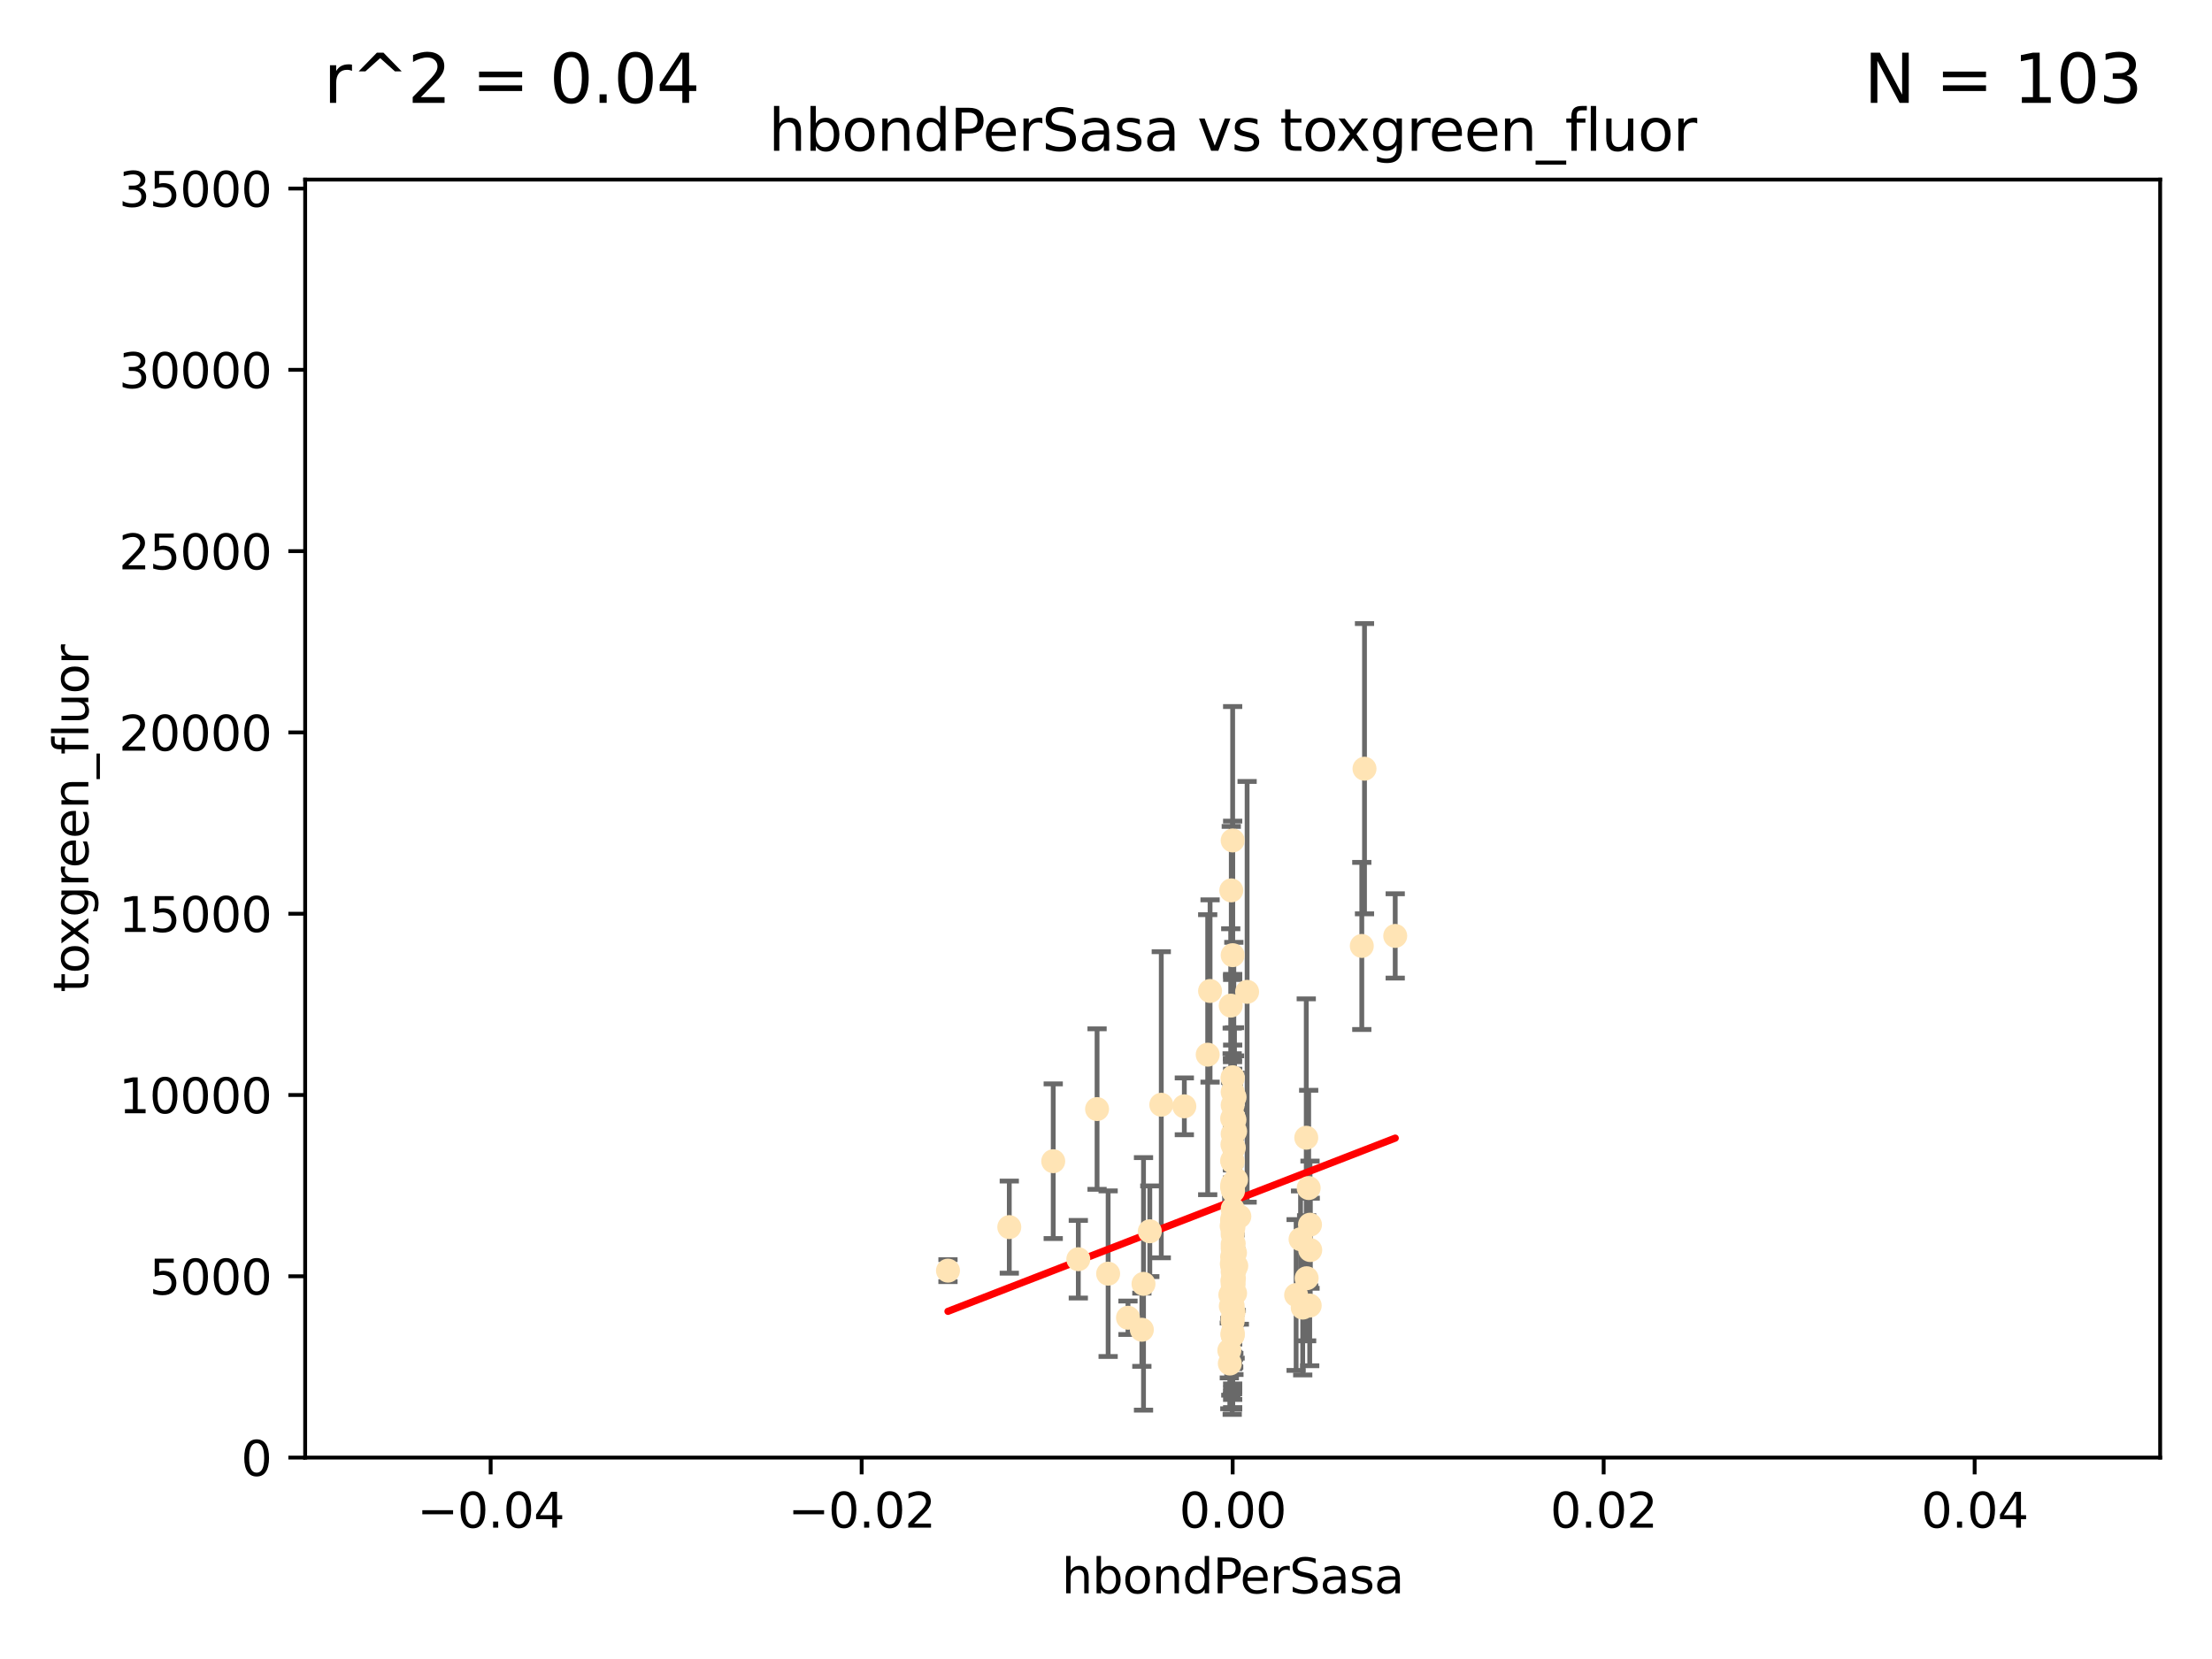<?xml version="1.0" encoding="utf-8" standalone="no"?>
<!DOCTYPE svg PUBLIC "-//W3C//DTD SVG 1.1//EN"
  "http://www.w3.org/Graphics/SVG/1.1/DTD/svg11.dtd">
<svg xmlns:xlink="http://www.w3.org/1999/xlink" width="460.8pt" height="345.6pt" viewBox="0 0 460.8 345.6" xmlns="http://www.w3.org/2000/svg" version="1.1">
 <defs>
  <style type="text/css">*{stroke-linejoin: round; stroke-linecap: butt}</style>
 </defs>
 <g id="figure_1">
  <g id="patch_1">
   <path d="M 0 345.6 
L 460.8 345.6 
L 460.8 0 
L 0 0 
z
" style="fill: #ffffff"/>
  </g>
  <g id="axes_1">
   <g id="patch_2">
    <path d="M 63.571 303.64 
L 450 303.64 
L 450 37.411 
L 63.571 37.411 
z
" style="fill: #ffffff"/>
   </g>
   <g id="PathCollection_1">
    <defs>
     <path id="ma0fb994d4f" d="M 0 1.118 
C 0.297 1.118 0.581 1 0.791 0.791 
C 1 0.581 1.118 0.297 1.118 0 
C 1.118 -0.297 1 -0.581 0.791 -0.791 
C 0.581 -1 0.297 -1.118 0 -1.118 
C -0.297 -1.118 -0.581 -1 -0.791 -0.791 
C -1 -0.581 -1.118 -0.297 -1.118 0 
C -1.118 0.297 -1 0.581 -0.791 0.791 
C -0.581 1 -0.297 1.118 0 1.118 
z
" style="stroke: #ffe4b5"/>
    </defs>
    <g clip-path="url(#p6030b81fca)">
     <use xlink:href="#ma0fb994d4f" x="256.786" y="227.477" style="fill: #ffe4b5; stroke: #ffe4b5"/>
     <use xlink:href="#ma0fb994d4f" x="256.94" y="255.699" style="fill: #ffe4b5; stroke: #ffe4b5"/>
     <use xlink:href="#ma0fb994d4f" x="283.687" y="197.057" style="fill: #ffe4b5; stroke: #ffe4b5"/>
     <use xlink:href="#ma0fb994d4f" x="230.845" y="265.33" style="fill: #ffe4b5; stroke: #ffe4b5"/>
     <use xlink:href="#ma0fb994d4f" x="256.753" y="246.606" style="fill: #ffe4b5; stroke: #ffe4b5"/>
     <use xlink:href="#ma0fb994d4f" x="210.253" y="255.629" style="fill: #ffe4b5; stroke: #ffe4b5"/>
     <use xlink:href="#ma0fb994d4f" x="246.719" y="230.468" style="fill: #ffe4b5; stroke: #ffe4b5"/>
     <use xlink:href="#ma0fb994d4f" x="256.786" y="236.222" style="fill: #ffe4b5; stroke: #ffe4b5"/>
     <use xlink:href="#ma0fb994d4f" x="256.786" y="224.406" style="fill: #ffe4b5; stroke: #ffe4b5"/>
     <use xlink:href="#ma0fb994d4f" x="241.915" y="230.137" style="fill: #ffe4b5; stroke: #ffe4b5"/>
     <use xlink:href="#ma0fb994d4f" x="256.498" y="185.484" style="fill: #ffe4b5; stroke: #ffe4b5"/>
     <use xlink:href="#ma0fb994d4f" x="251.585" y="219.707" style="fill: #ffe4b5; stroke: #ffe4b5"/>
     <use xlink:href="#ma0fb994d4f" x="256.786" y="259.195" style="fill: #ffe4b5; stroke: #ffe4b5"/>
     <use xlink:href="#ma0fb994d4f" x="252.08" y="206.44" style="fill: #ffe4b5; stroke: #ffe4b5"/>
     <use xlink:href="#ma0fb994d4f" x="256.786" y="255.712" style="fill: #ffe4b5; stroke: #ffe4b5"/>
     <use xlink:href="#ma0fb994d4f" x="257.006" y="259.073" style="fill: #ffe4b5; stroke: #ffe4b5"/>
     <use xlink:href="#ma0fb994d4f" x="257.164" y="233.283" style="fill: #ffe4b5; stroke: #ffe4b5"/>
     <use xlink:href="#ma0fb994d4f" x="256.194" y="284.049" style="fill: #ffe4b5; stroke: #ffe4b5"/>
     <use xlink:href="#ma0fb994d4f" x="257.028" y="239.109" style="fill: #ffe4b5; stroke: #ffe4b5"/>
     <use xlink:href="#ma0fb994d4f" x="256.978" y="273.299" style="fill: #ffe4b5; stroke: #ffe4b5"/>
     <use xlink:href="#ma0fb994d4f" x="256.687" y="241.747" style="fill: #ffe4b5; stroke: #ffe4b5"/>
     <use xlink:href="#ma0fb994d4f" x="256.693" y="254.408" style="fill: #ffe4b5; stroke: #ffe4b5"/>
     <use xlink:href="#ma0fb994d4f" x="256.786" y="268.629" style="fill: #ffe4b5; stroke: #ffe4b5"/>
     <use xlink:href="#ma0fb994d4f" x="257.049" y="266.328" style="fill: #ffe4b5; stroke: #ffe4b5"/>
     <use xlink:href="#ma0fb994d4f" x="256.786" y="278.206" style="fill: #ffe4b5; stroke: #ffe4b5"/>
     <use xlink:href="#ma0fb994d4f" x="257.185" y="228.551" style="fill: #ffe4b5; stroke: #ffe4b5"/>
     <use xlink:href="#ma0fb994d4f" x="284.251" y="160.133" style="fill: #ffe4b5; stroke: #ffe4b5"/>
     <use xlink:href="#ma0fb994d4f" x="256.786" y="278.036" style="fill: #ffe4b5; stroke: #ffe4b5"/>
     <use xlink:href="#ma0fb994d4f" x="256.917" y="255.164" style="fill: #ffe4b5; stroke: #ffe4b5"/>
     <use xlink:href="#ma0fb994d4f" x="256.786" y="175.082" style="fill: #ffe4b5; stroke: #ffe4b5"/>
     <use xlink:href="#ma0fb994d4f" x="256.66" y="247.2" style="fill: #ffe4b5; stroke: #ffe4b5"/>
     <use xlink:href="#ma0fb994d4f" x="238.214" y="267.453" style="fill: #ffe4b5; stroke: #ffe4b5"/>
     <use xlink:href="#ma0fb994d4f" x="256.786" y="198.98" style="fill: #ffe4b5; stroke: #ffe4b5"/>
     <use xlink:href="#ma0fb994d4f" x="256.738" y="238.421" style="fill: #ffe4b5; stroke: #ffe4b5"/>
     <use xlink:href="#ma0fb994d4f" x="257.275" y="260.979" style="fill: #ffe4b5; stroke: #ffe4b5"/>
     <use xlink:href="#ma0fb994d4f" x="256.786" y="255.162" style="fill: #ffe4b5; stroke: #ffe4b5"/>
     <use xlink:href="#ma0fb994d4f" x="257.181" y="264.575" style="fill: #ffe4b5; stroke: #ffe4b5"/>
     <use xlink:href="#ma0fb994d4f" x="256.994" y="267.458" style="fill: #ffe4b5; stroke: #ffe4b5"/>
     <use xlink:href="#ma0fb994d4f" x="256.786" y="266.596" style="fill: #ffe4b5; stroke: #ffe4b5"/>
     <use xlink:href="#ma0fb994d4f" x="270.931" y="258.155" style="fill: #ffe4b5; stroke: #ffe4b5"/>
     <use xlink:href="#ma0fb994d4f" x="256.915" y="246.623" style="fill: #ffe4b5; stroke: #ffe4b5"/>
     <use xlink:href="#ma0fb994d4f" x="256.569" y="255.382" style="fill: #ffe4b5; stroke: #ffe4b5"/>
     <use xlink:href="#ma0fb994d4f" x="257.489" y="245.75" style="fill: #ffe4b5; stroke: #ffe4b5"/>
     <use xlink:href="#ma0fb994d4f" x="272.196" y="266.279" style="fill: #ffe4b5; stroke: #ffe4b5"/>
     <use xlink:href="#ma0fb994d4f" x="228.539" y="231.039" style="fill: #ffe4b5; stroke: #ffe4b5"/>
     <use xlink:href="#ma0fb994d4f" x="256.786" y="247.736" style="fill: #ffe4b5; stroke: #ffe4b5"/>
     <use xlink:href="#ma0fb994d4f" x="256.786" y="230.204" style="fill: #ffe4b5; stroke: #ffe4b5"/>
     <use xlink:href="#ma0fb994d4f" x="256.385" y="209.489" style="fill: #ffe4b5; stroke: #ffe4b5"/>
     <use xlink:href="#ma0fb994d4f" x="239.526" y="256.494" style="fill: #ffe4b5; stroke: #ffe4b5"/>
     <use xlink:href="#ma0fb994d4f" x="256.786" y="260.01" style="fill: #ffe4b5; stroke: #ffe4b5"/>
     <use xlink:href="#ma0fb994d4f" x="256.786" y="255.31" style="fill: #ffe4b5; stroke: #ffe4b5"/>
     <use xlink:href="#ma0fb994d4f" x="272.622" y="247.49" style="fill: #ffe4b5; stroke: #ffe4b5"/>
     <use xlink:href="#ma0fb994d4f" x="257.297" y="253.07" style="fill: #ffe4b5; stroke: #ffe4b5"/>
     <use xlink:href="#ma0fb994d4f" x="256.786" y="263.972" style="fill: #ffe4b5; stroke: #ffe4b5"/>
     <use xlink:href="#ma0fb994d4f" x="256.786" y="251.842" style="fill: #ffe4b5; stroke: #ffe4b5"/>
     <use xlink:href="#ma0fb994d4f" x="270.007" y="269.775" style="fill: #ffe4b5; stroke: #ffe4b5"/>
     <use xlink:href="#ma0fb994d4f" x="271.381" y="272.395" style="fill: #ffe4b5; stroke: #ffe4b5"/>
     <use xlink:href="#ma0fb994d4f" x="256.927" y="263.256" style="fill: #ffe4b5; stroke: #ffe4b5"/>
     <use xlink:href="#ma0fb994d4f" x="256.786" y="247.358" style="fill: #ffe4b5; stroke: #ffe4b5"/>
     <use xlink:href="#ma0fb994d4f" x="256.786" y="241.969" style="fill: #ffe4b5; stroke: #ffe4b5"/>
     <use xlink:href="#ma0fb994d4f" x="256.786" y="272.038" style="fill: #ffe4b5; stroke: #ffe4b5"/>
     <use xlink:href="#ma0fb994d4f" x="256.786" y="263.488" style="fill: #ffe4b5; stroke: #ffe4b5"/>
     <use xlink:href="#ma0fb994d4f" x="256.875" y="260.493" style="fill: #ffe4b5; stroke: #ffe4b5"/>
     <use xlink:href="#ma0fb994d4f" x="256.786" y="274.597" style="fill: #ffe4b5; stroke: #ffe4b5"/>
     <use xlink:href="#ma0fb994d4f" x="256.915" y="232.618" style="fill: #ffe4b5; stroke: #ffe4b5"/>
     <use xlink:href="#ma0fb994d4f" x="272.118" y="237.01" style="fill: #ffe4b5; stroke: #ffe4b5"/>
     <use xlink:href="#ma0fb994d4f" x="272.899" y="255.125" style="fill: #ffe4b5; stroke: #ffe4b5"/>
     <use xlink:href="#ma0fb994d4f" x="197.48" y="264.696" style="fill: #ffe4b5; stroke: #ffe4b5"/>
     <use xlink:href="#ma0fb994d4f" x="256.786" y="267.501" style="fill: #ffe4b5; stroke: #ffe4b5"/>
     <use xlink:href="#ma0fb994d4f" x="256.089" y="281.323" style="fill: #ffe4b5; stroke: #ffe4b5"/>
     <use xlink:href="#ma0fb994d4f" x="256.398" y="272.09" style="fill: #ffe4b5; stroke: #ffe4b5"/>
     <use xlink:href="#ma0fb994d4f" x="272.838" y="271.972" style="fill: #ffe4b5; stroke: #ffe4b5"/>
     <use xlink:href="#ma0fb994d4f" x="256.786" y="257.16" style="fill: #ffe4b5; stroke: #ffe4b5"/>
     <use xlink:href="#ma0fb994d4f" x="256.304" y="269.741" style="fill: #ffe4b5; stroke: #ffe4b5"/>
     <use xlink:href="#ma0fb994d4f" x="290.65" y="194.969" style="fill: #ffe4b5; stroke: #ffe4b5"/>
     <use xlink:href="#ma0fb994d4f" x="256.786" y="263.095" style="fill: #ffe4b5; stroke: #ffe4b5"/>
     <use xlink:href="#ma0fb994d4f" x="256.608" y="263.286" style="fill: #ffe4b5; stroke: #ffe4b5"/>
     <use xlink:href="#ma0fb994d4f" x="256.671" y="261.842" style="fill: #ffe4b5; stroke: #ffe4b5"/>
     <use xlink:href="#ma0fb994d4f" x="256.761" y="242.001" style="fill: #ffe4b5; stroke: #ffe4b5"/>
     <use xlink:href="#ma0fb994d4f" x="257.537" y="263.706" style="fill: #ffe4b5; stroke: #ffe4b5"/>
     <use xlink:href="#ma0fb994d4f" x="272.946" y="260.409" style="fill: #ffe4b5; stroke: #ffe4b5"/>
     <use xlink:href="#ma0fb994d4f" x="256.786" y="264.911" style="fill: #ffe4b5; stroke: #ffe4b5"/>
     <use xlink:href="#ma0fb994d4f" x="256.786" y="266.947" style="fill: #ffe4b5; stroke: #ffe4b5"/>
     <use xlink:href="#ma0fb994d4f" x="256.786" y="263.938" style="fill: #ffe4b5; stroke: #ffe4b5"/>
     <use xlink:href="#ma0fb994d4f" x="256.786" y="256.462" style="fill: #ffe4b5; stroke: #ffe4b5"/>
     <use xlink:href="#ma0fb994d4f" x="256.681" y="232.996" style="fill: #ffe4b5; stroke: #ffe4b5"/>
     <use xlink:href="#ma0fb994d4f" x="256.763" y="277.953" style="fill: #ffe4b5; stroke: #ffe4b5"/>
     <use xlink:href="#ma0fb994d4f" x="256.974" y="269.089" style="fill: #ffe4b5; stroke: #ffe4b5"/>
     <use xlink:href="#ma0fb994d4f" x="256.786" y="266.727" style="fill: #ffe4b5; stroke: #ffe4b5"/>
     <use xlink:href="#ma0fb994d4f" x="256.862" y="248.084" style="fill: #ffe4b5; stroke: #ffe4b5"/>
     <use xlink:href="#ma0fb994d4f" x="257.294" y="269.405" style="fill: #ffe4b5; stroke: #ffe4b5"/>
     <use xlink:href="#ma0fb994d4f" x="256.786" y="275.261" style="fill: #ffe4b5; stroke: #ffe4b5"/>
     <use xlink:href="#ma0fb994d4f" x="259.796" y="206.615" style="fill: #ffe4b5; stroke: #ffe4b5"/>
     <use xlink:href="#ma0fb994d4f" x="256.786" y="224.621" style="fill: #ffe4b5; stroke: #ffe4b5"/>
     <use xlink:href="#ma0fb994d4f" x="256.661" y="254.163" style="fill: #ffe4b5; stroke: #ffe4b5"/>
     <use xlink:href="#ma0fb994d4f" x="256.786" y="253.584" style="fill: #ffe4b5; stroke: #ffe4b5"/>
     <use xlink:href="#ma0fb994d4f" x="237.871" y="277.009" style="fill: #ffe4b5; stroke: #ffe4b5"/>
     <use xlink:href="#ma0fb994d4f" x="224.632" y="262.316" style="fill: #ffe4b5; stroke: #ffe4b5"/>
     <use xlink:href="#ma0fb994d4f" x="256.786" y="277.579" style="fill: #ffe4b5; stroke: #ffe4b5"/>
     <use xlink:href="#ma0fb994d4f" x="219.407" y="241.9" style="fill: #ffe4b5; stroke: #ffe4b5"/>
     <use xlink:href="#ma0fb994d4f" x="257.298" y="235.674" style="fill: #ffe4b5; stroke: #ffe4b5"/>
     <use xlink:href="#ma0fb994d4f" x="258.18" y="253.399" style="fill: #ffe4b5; stroke: #ffe4b5"/>
     <use xlink:href="#ma0fb994d4f" x="234.98" y="274.511" style="fill: #ffe4b5; stroke: #ffe4b5"/>
    </g>
   </g>
   <g id="matplotlib.axis_1">
    <g id="xtick_1">
     <g id="line2d_1">
      <defs>
       <path id="m0ac3315c8b" d="M 0 0 
L 0 3.5 
" style="stroke: #000000; stroke-width: 0.8"/>
      </defs>
      <g>
       <use xlink:href="#m0ac3315c8b" x="102.214" y="303.64" style="stroke: #000000; stroke-width: 0.8"/>
      </g>
     </g>
     <g id="text_1">
      <!-- −0.04 -->
      <g transform="translate(86.891 318.238)scale(0.1 -0.1)">
       <defs>
        <path id="DejaVuSans-2212" d="M 678 2272 
L 4684 2272 
L 4684 1741 
L 678 1741 
L 678 2272 
z
" transform="scale(0.016)"/>
        <path id="DejaVuSans-30" d="M 2034 4250 
Q 1547 4250 1301 3770 
Q 1056 3291 1056 2328 
Q 1056 1369 1301 889 
Q 1547 409 2034 409 
Q 2525 409 2770 889 
Q 3016 1369 3016 2328 
Q 3016 3291 2770 3770 
Q 2525 4250 2034 4250 
z
M 2034 4750 
Q 2819 4750 3233 4129 
Q 3647 3509 3647 2328 
Q 3647 1150 3233 529 
Q 2819 -91 2034 -91 
Q 1250 -91 836 529 
Q 422 1150 422 2328 
Q 422 3509 836 4129 
Q 1250 4750 2034 4750 
z
" transform="scale(0.016)"/>
        <path id="DejaVuSans-2e" d="M 684 794 
L 1344 794 
L 1344 0 
L 684 0 
L 684 794 
z
" transform="scale(0.016)"/>
        <path id="DejaVuSans-34" d="M 2419 4116 
L 825 1625 
L 2419 1625 
L 2419 4116 
z
M 2253 4666 
L 3047 4666 
L 3047 1625 
L 3713 1625 
L 3713 1100 
L 3047 1100 
L 3047 0 
L 2419 0 
L 2419 1100 
L 313 1100 
L 313 1709 
L 2253 4666 
z
" transform="scale(0.016)"/>
       </defs>
       <use xlink:href="#DejaVuSans-2212"/>
       <use xlink:href="#DejaVuSans-30" x="83.789"/>
       <use xlink:href="#DejaVuSans-2e" x="147.412"/>
       <use xlink:href="#DejaVuSans-30" x="179.199"/>
       <use xlink:href="#DejaVuSans-34" x="242.822"/>
      </g>
     </g>
    </g>
    <g id="xtick_2">
     <g id="line2d_2">
      <g>
       <use xlink:href="#m0ac3315c8b" x="179.5" y="303.64" style="stroke: #000000; stroke-width: 0.8"/>
      </g>
     </g>
     <g id="text_2">
      <!-- −0.02 -->
      <g transform="translate(164.177 318.238)scale(0.1 -0.1)">
       <defs>
        <path id="DejaVuSans-32" d="M 1228 531 
L 3431 531 
L 3431 0 
L 469 0 
L 469 531 
Q 828 903 1448 1529 
Q 2069 2156 2228 2338 
Q 2531 2678 2651 2914 
Q 2772 3150 2772 3378 
Q 2772 3750 2511 3984 
Q 2250 4219 1831 4219 
Q 1534 4219 1204 4116 
Q 875 4013 500 3803 
L 500 4441 
Q 881 4594 1212 4672 
Q 1544 4750 1819 4750 
Q 2544 4750 2975 4387 
Q 3406 4025 3406 3419 
Q 3406 3131 3298 2873 
Q 3191 2616 2906 2266 
Q 2828 2175 2409 1742 
Q 1991 1309 1228 531 
z
" transform="scale(0.016)"/>
       </defs>
       <use xlink:href="#DejaVuSans-2212"/>
       <use xlink:href="#DejaVuSans-30" x="83.789"/>
       <use xlink:href="#DejaVuSans-2e" x="147.412"/>
       <use xlink:href="#DejaVuSans-30" x="179.199"/>
       <use xlink:href="#DejaVuSans-32" x="242.822"/>
      </g>
     </g>
    </g>
    <g id="xtick_3">
     <g id="line2d_3">
      <g>
       <use xlink:href="#m0ac3315c8b" x="256.786" y="303.64" style="stroke: #000000; stroke-width: 0.8"/>
      </g>
     </g>
     <g id="text_3">
      <!-- 0.00 -->
      <g transform="translate(245.653 318.238)scale(0.1 -0.1)">
       <use xlink:href="#DejaVuSans-30"/>
       <use xlink:href="#DejaVuSans-2e" x="63.623"/>
       <use xlink:href="#DejaVuSans-30" x="95.41"/>
       <use xlink:href="#DejaVuSans-30" x="159.033"/>
      </g>
     </g>
    </g>
    <g id="xtick_4">
     <g id="line2d_4">
      <g>
       <use xlink:href="#m0ac3315c8b" x="334.071" y="303.64" style="stroke: #000000; stroke-width: 0.8"/>
      </g>
     </g>
     <g id="text_4">
      <!-- 0.02 -->
      <g transform="translate(322.939 318.238)scale(0.1 -0.1)">
       <use xlink:href="#DejaVuSans-30"/>
       <use xlink:href="#DejaVuSans-2e" x="63.623"/>
       <use xlink:href="#DejaVuSans-30" x="95.41"/>
       <use xlink:href="#DejaVuSans-32" x="159.033"/>
      </g>
     </g>
    </g>
    <g id="xtick_5">
     <g id="line2d_5">
      <g>
       <use xlink:href="#m0ac3315c8b" x="411.357" y="303.64" style="stroke: #000000; stroke-width: 0.8"/>
      </g>
     </g>
     <g id="text_5">
      <!-- 0.04 -->
      <g transform="translate(400.224 318.238)scale(0.1 -0.1)">
       <use xlink:href="#DejaVuSans-30"/>
       <use xlink:href="#DejaVuSans-2e" x="63.623"/>
       <use xlink:href="#DejaVuSans-30" x="95.41"/>
       <use xlink:href="#DejaVuSans-34" x="159.033"/>
      </g>
     </g>
    </g>
    <g id="text_6">
     <!-- hbondPerSasa -->
     <g transform="translate(221.168 331.917)scale(0.1 -0.1)">
      <defs>
       <path id="DejaVuSans-68" d="M 3513 2113 
L 3513 0 
L 2938 0 
L 2938 2094 
Q 2938 2591 2744 2837 
Q 2550 3084 2163 3084 
Q 1697 3084 1428 2787 
Q 1159 2491 1159 1978 
L 1159 0 
L 581 0 
L 581 4863 
L 1159 4863 
L 1159 2956 
Q 1366 3272 1645 3428 
Q 1925 3584 2291 3584 
Q 2894 3584 3203 3211 
Q 3513 2838 3513 2113 
z
" transform="scale(0.016)"/>
       <path id="DejaVuSans-62" d="M 3116 1747 
Q 3116 2381 2855 2742 
Q 2594 3103 2138 3103 
Q 1681 3103 1420 2742 
Q 1159 2381 1159 1747 
Q 1159 1113 1420 752 
Q 1681 391 2138 391 
Q 2594 391 2855 752 
Q 3116 1113 3116 1747 
z
M 1159 2969 
Q 1341 3281 1617 3432 
Q 1894 3584 2278 3584 
Q 2916 3584 3314 3078 
Q 3713 2572 3713 1747 
Q 3713 922 3314 415 
Q 2916 -91 2278 -91 
Q 1894 -91 1617 61 
Q 1341 213 1159 525 
L 1159 0 
L 581 0 
L 581 4863 
L 1159 4863 
L 1159 2969 
z
" transform="scale(0.016)"/>
       <path id="DejaVuSans-6f" d="M 1959 3097 
Q 1497 3097 1228 2736 
Q 959 2375 959 1747 
Q 959 1119 1226 758 
Q 1494 397 1959 397 
Q 2419 397 2687 759 
Q 2956 1122 2956 1747 
Q 2956 2369 2687 2733 
Q 2419 3097 1959 3097 
z
M 1959 3584 
Q 2709 3584 3137 3096 
Q 3566 2609 3566 1747 
Q 3566 888 3137 398 
Q 2709 -91 1959 -91 
Q 1206 -91 779 398 
Q 353 888 353 1747 
Q 353 2609 779 3096 
Q 1206 3584 1959 3584 
z
" transform="scale(0.016)"/>
       <path id="DejaVuSans-6e" d="M 3513 2113 
L 3513 0 
L 2938 0 
L 2938 2094 
Q 2938 2591 2744 2837 
Q 2550 3084 2163 3084 
Q 1697 3084 1428 2787 
Q 1159 2491 1159 1978 
L 1159 0 
L 581 0 
L 581 3500 
L 1159 3500 
L 1159 2956 
Q 1366 3272 1645 3428 
Q 1925 3584 2291 3584 
Q 2894 3584 3203 3211 
Q 3513 2838 3513 2113 
z
" transform="scale(0.016)"/>
       <path id="DejaVuSans-64" d="M 2906 2969 
L 2906 4863 
L 3481 4863 
L 3481 0 
L 2906 0 
L 2906 525 
Q 2725 213 2448 61 
Q 2172 -91 1784 -91 
Q 1150 -91 751 415 
Q 353 922 353 1747 
Q 353 2572 751 3078 
Q 1150 3584 1784 3584 
Q 2172 3584 2448 3432 
Q 2725 3281 2906 2969 
z
M 947 1747 
Q 947 1113 1208 752 
Q 1469 391 1925 391 
Q 2381 391 2643 752 
Q 2906 1113 2906 1747 
Q 2906 2381 2643 2742 
Q 2381 3103 1925 3103 
Q 1469 3103 1208 2742 
Q 947 2381 947 1747 
z
" transform="scale(0.016)"/>
       <path id="DejaVuSans-50" d="M 1259 4147 
L 1259 2394 
L 2053 2394 
Q 2494 2394 2734 2622 
Q 2975 2850 2975 3272 
Q 2975 3691 2734 3919 
Q 2494 4147 2053 4147 
L 1259 4147 
z
M 628 4666 
L 2053 4666 
Q 2838 4666 3239 4311 
Q 3641 3956 3641 3272 
Q 3641 2581 3239 2228 
Q 2838 1875 2053 1875 
L 1259 1875 
L 1259 0 
L 628 0 
L 628 4666 
z
" transform="scale(0.016)"/>
       <path id="DejaVuSans-65" d="M 3597 1894 
L 3597 1613 
L 953 1613 
Q 991 1019 1311 708 
Q 1631 397 2203 397 
Q 2534 397 2845 478 
Q 3156 559 3463 722 
L 3463 178 
Q 3153 47 2828 -22 
Q 2503 -91 2169 -91 
Q 1331 -91 842 396 
Q 353 884 353 1716 
Q 353 2575 817 3079 
Q 1281 3584 2069 3584 
Q 2775 3584 3186 3129 
Q 3597 2675 3597 1894 
z
M 3022 2063 
Q 3016 2534 2758 2815 
Q 2500 3097 2075 3097 
Q 1594 3097 1305 2825 
Q 1016 2553 972 2059 
L 3022 2063 
z
" transform="scale(0.016)"/>
       <path id="DejaVuSans-72" d="M 2631 2963 
Q 2534 3019 2420 3045 
Q 2306 3072 2169 3072 
Q 1681 3072 1420 2755 
Q 1159 2438 1159 1844 
L 1159 0 
L 581 0 
L 581 3500 
L 1159 3500 
L 1159 2956 
Q 1341 3275 1631 3429 
Q 1922 3584 2338 3584 
Q 2397 3584 2469 3576 
Q 2541 3569 2628 3553 
L 2631 2963 
z
" transform="scale(0.016)"/>
       <path id="DejaVuSans-53" d="M 3425 4513 
L 3425 3897 
Q 3066 4069 2747 4153 
Q 2428 4238 2131 4238 
Q 1616 4238 1336 4038 
Q 1056 3838 1056 3469 
Q 1056 3159 1242 3001 
Q 1428 2844 1947 2747 
L 2328 2669 
Q 3034 2534 3370 2195 
Q 3706 1856 3706 1288 
Q 3706 609 3251 259 
Q 2797 -91 1919 -91 
Q 1588 -91 1214 -16 
Q 841 59 441 206 
L 441 856 
Q 825 641 1194 531 
Q 1563 422 1919 422 
Q 2459 422 2753 634 
Q 3047 847 3047 1241 
Q 3047 1584 2836 1778 
Q 2625 1972 2144 2069 
L 1759 2144 
Q 1053 2284 737 2584 
Q 422 2884 422 3419 
Q 422 4038 858 4394 
Q 1294 4750 2059 4750 
Q 2388 4750 2728 4690 
Q 3069 4631 3425 4513 
z
" transform="scale(0.016)"/>
       <path id="DejaVuSans-61" d="M 2194 1759 
Q 1497 1759 1228 1600 
Q 959 1441 959 1056 
Q 959 750 1161 570 
Q 1363 391 1709 391 
Q 2188 391 2477 730 
Q 2766 1069 2766 1631 
L 2766 1759 
L 2194 1759 
z
M 3341 1997 
L 3341 0 
L 2766 0 
L 2766 531 
Q 2569 213 2275 61 
Q 1981 -91 1556 -91 
Q 1019 -91 701 211 
Q 384 513 384 1019 
Q 384 1609 779 1909 
Q 1175 2209 1959 2209 
L 2766 2209 
L 2766 2266 
Q 2766 2663 2505 2880 
Q 2244 3097 1772 3097 
Q 1472 3097 1187 3025 
Q 903 2953 641 2809 
L 641 3341 
Q 956 3463 1253 3523 
Q 1550 3584 1831 3584 
Q 2591 3584 2966 3190 
Q 3341 2797 3341 1997 
z
" transform="scale(0.016)"/>
       <path id="DejaVuSans-73" d="M 2834 3397 
L 2834 2853 
Q 2591 2978 2328 3040 
Q 2066 3103 1784 3103 
Q 1356 3103 1142 2972 
Q 928 2841 928 2578 
Q 928 2378 1081 2264 
Q 1234 2150 1697 2047 
L 1894 2003 
Q 2506 1872 2764 1633 
Q 3022 1394 3022 966 
Q 3022 478 2636 193 
Q 2250 -91 1575 -91 
Q 1294 -91 989 -36 
Q 684 19 347 128 
L 347 722 
Q 666 556 975 473 
Q 1284 391 1588 391 
Q 1994 391 2212 530 
Q 2431 669 2431 922 
Q 2431 1156 2273 1281 
Q 2116 1406 1581 1522 
L 1381 1569 
Q 847 1681 609 1914 
Q 372 2147 372 2553 
Q 372 3047 722 3315 
Q 1072 3584 1716 3584 
Q 2034 3584 2315 3537 
Q 2597 3491 2834 3397 
z
" transform="scale(0.016)"/>
      </defs>
      <use xlink:href="#DejaVuSans-68"/>
      <use xlink:href="#DejaVuSans-62" x="63.379"/>
      <use xlink:href="#DejaVuSans-6f" x="126.855"/>
      <use xlink:href="#DejaVuSans-6e" x="188.037"/>
      <use xlink:href="#DejaVuSans-64" x="251.416"/>
      <use xlink:href="#DejaVuSans-50" x="314.893"/>
      <use xlink:href="#DejaVuSans-65" x="371.57"/>
      <use xlink:href="#DejaVuSans-72" x="433.094"/>
      <use xlink:href="#DejaVuSans-53" x="474.207"/>
      <use xlink:href="#DejaVuSans-61" x="537.684"/>
      <use xlink:href="#DejaVuSans-73" x="598.963"/>
      <use xlink:href="#DejaVuSans-61" x="651.062"/>
     </g>
    </g>
   </g>
   <g id="matplotlib.axis_2">
    <g id="ytick_1">
     <g id="line2d_6">
      <defs>
       <path id="m3d045f0fa3" d="M 0 0 
L -3.5 0 
" style="stroke: #000000; stroke-width: 0.8"/>
      </defs>
      <g>
       <use xlink:href="#m3d045f0fa3" x="63.571" y="303.64" style="stroke: #000000; stroke-width: 0.8"/>
      </g>
     </g>
     <g id="text_7">
      <!-- 0 -->
      <g transform="translate(50.209 307.439)scale(0.1 -0.1)">
       <use xlink:href="#DejaVuSans-30"/>
      </g>
     </g>
    </g>
    <g id="ytick_2">
     <g id="line2d_7">
      <g>
       <use xlink:href="#m3d045f0fa3" x="63.571" y="265.874" style="stroke: #000000; stroke-width: 0.8"/>
      </g>
     </g>
     <g id="text_8">
      <!-- 5000 -->
      <g transform="translate(31.121 269.673)scale(0.1 -0.1)">
       <defs>
        <path id="DejaVuSans-35" d="M 691 4666 
L 3169 4666 
L 3169 4134 
L 1269 4134 
L 1269 2991 
Q 1406 3038 1543 3061 
Q 1681 3084 1819 3084 
Q 2600 3084 3056 2656 
Q 3513 2228 3513 1497 
Q 3513 744 3044 326 
Q 2575 -91 1722 -91 
Q 1428 -91 1123 -41 
Q 819 9 494 109 
L 494 744 
Q 775 591 1075 516 
Q 1375 441 1709 441 
Q 2250 441 2565 725 
Q 2881 1009 2881 1497 
Q 2881 1984 2565 2268 
Q 2250 2553 1709 2553 
Q 1456 2553 1204 2497 
Q 953 2441 691 2322 
L 691 4666 
z
" transform="scale(0.016)"/>
       </defs>
       <use xlink:href="#DejaVuSans-35"/>
       <use xlink:href="#DejaVuSans-30" x="63.623"/>
       <use xlink:href="#DejaVuSans-30" x="127.246"/>
       <use xlink:href="#DejaVuSans-30" x="190.869"/>
      </g>
     </g>
    </g>
    <g id="ytick_3">
     <g id="line2d_8">
      <g>
       <use xlink:href="#m3d045f0fa3" x="63.571" y="228.108" style="stroke: #000000; stroke-width: 0.8"/>
      </g>
     </g>
     <g id="text_9">
      <!-- 10000 -->
      <g transform="translate(24.759 231.907)scale(0.1 -0.1)">
       <defs>
        <path id="DejaVuSans-31" d="M 794 531 
L 1825 531 
L 1825 4091 
L 703 3866 
L 703 4441 
L 1819 4666 
L 2450 4666 
L 2450 531 
L 3481 531 
L 3481 0 
L 794 0 
L 794 531 
z
" transform="scale(0.016)"/>
       </defs>
       <use xlink:href="#DejaVuSans-31"/>
       <use xlink:href="#DejaVuSans-30" x="63.623"/>
       <use xlink:href="#DejaVuSans-30" x="127.246"/>
       <use xlink:href="#DejaVuSans-30" x="190.869"/>
       <use xlink:href="#DejaVuSans-30" x="254.492"/>
      </g>
     </g>
    </g>
    <g id="ytick_4">
     <g id="line2d_9">
      <g>
       <use xlink:href="#m3d045f0fa3" x="63.571" y="190.342" style="stroke: #000000; stroke-width: 0.8"/>
      </g>
     </g>
     <g id="text_10">
      <!-- 15000 -->
      <g transform="translate(24.759 194.141)scale(0.1 -0.1)">
       <use xlink:href="#DejaVuSans-31"/>
       <use xlink:href="#DejaVuSans-35" x="63.623"/>
       <use xlink:href="#DejaVuSans-30" x="127.246"/>
       <use xlink:href="#DejaVuSans-30" x="190.869"/>
       <use xlink:href="#DejaVuSans-30" x="254.492"/>
      </g>
     </g>
    </g>
    <g id="ytick_5">
     <g id="line2d_10">
      <g>
       <use xlink:href="#m3d045f0fa3" x="63.571" y="152.576" style="stroke: #000000; stroke-width: 0.8"/>
      </g>
     </g>
     <g id="text_11">
      <!-- 20000 -->
      <g transform="translate(24.759 156.375)scale(0.1 -0.1)">
       <use xlink:href="#DejaVuSans-32"/>
       <use xlink:href="#DejaVuSans-30" x="63.623"/>
       <use xlink:href="#DejaVuSans-30" x="127.246"/>
       <use xlink:href="#DejaVuSans-30" x="190.869"/>
       <use xlink:href="#DejaVuSans-30" x="254.492"/>
      </g>
     </g>
    </g>
    <g id="ytick_6">
     <g id="line2d_11">
      <g>
       <use xlink:href="#m3d045f0fa3" x="63.571" y="114.81" style="stroke: #000000; stroke-width: 0.8"/>
      </g>
     </g>
     <g id="text_12">
      <!-- 25000 -->
      <g transform="translate(24.759 118.609)scale(0.1 -0.1)">
       <use xlink:href="#DejaVuSans-32"/>
       <use xlink:href="#DejaVuSans-35" x="63.623"/>
       <use xlink:href="#DejaVuSans-30" x="127.246"/>
       <use xlink:href="#DejaVuSans-30" x="190.869"/>
       <use xlink:href="#DejaVuSans-30" x="254.492"/>
      </g>
     </g>
    </g>
    <g id="ytick_7">
     <g id="line2d_12">
      <g>
       <use xlink:href="#m3d045f0fa3" x="63.571" y="77.044" style="stroke: #000000; stroke-width: 0.8"/>
      </g>
     </g>
     <g id="text_13">
      <!-- 30000 -->
      <g transform="translate(24.759 80.844)scale(0.1 -0.1)">
       <defs>
        <path id="DejaVuSans-33" d="M 2597 2516 
Q 3050 2419 3304 2112 
Q 3559 1806 3559 1356 
Q 3559 666 3084 287 
Q 2609 -91 1734 -91 
Q 1441 -91 1130 -33 
Q 819 25 488 141 
L 488 750 
Q 750 597 1062 519 
Q 1375 441 1716 441 
Q 2309 441 2620 675 
Q 2931 909 2931 1356 
Q 2931 1769 2642 2001 
Q 2353 2234 1838 2234 
L 1294 2234 
L 1294 2753 
L 1863 2753 
Q 2328 2753 2575 2939 
Q 2822 3125 2822 3475 
Q 2822 3834 2567 4026 
Q 2313 4219 1838 4219 
Q 1578 4219 1281 4162 
Q 984 4106 628 3988 
L 628 4550 
Q 988 4650 1302 4700 
Q 1616 4750 1894 4750 
Q 2613 4750 3031 4423 
Q 3450 4097 3450 3541 
Q 3450 3153 3228 2886 
Q 3006 2619 2597 2516 
z
" transform="scale(0.016)"/>
       </defs>
       <use xlink:href="#DejaVuSans-33"/>
       <use xlink:href="#DejaVuSans-30" x="63.623"/>
       <use xlink:href="#DejaVuSans-30" x="127.246"/>
       <use xlink:href="#DejaVuSans-30" x="190.869"/>
       <use xlink:href="#DejaVuSans-30" x="254.492"/>
      </g>
     </g>
    </g>
    <g id="ytick_8">
     <g id="line2d_13">
      <g>
       <use xlink:href="#m3d045f0fa3" x="63.571" y="39.278" style="stroke: #000000; stroke-width: 0.8"/>
      </g>
     </g>
     <g id="text_14">
      <!-- 35000 -->
      <g transform="translate(24.759 43.078)scale(0.1 -0.1)">
       <use xlink:href="#DejaVuSans-33"/>
       <use xlink:href="#DejaVuSans-35" x="63.623"/>
       <use xlink:href="#DejaVuSans-30" x="127.246"/>
       <use xlink:href="#DejaVuSans-30" x="190.869"/>
       <use xlink:href="#DejaVuSans-30" x="254.492"/>
      </g>
     </g>
    </g>
    <g id="text_15">
     <!-- toxgreen_fluor -->
     <g transform="translate(18.401 206.72)rotate(-90)scale(0.1 -0.1)">
      <defs>
       <path id="DejaVuSans-74" d="M 1172 4494 
L 1172 3500 
L 2356 3500 
L 2356 3053 
L 1172 3053 
L 1172 1153 
Q 1172 725 1289 603 
Q 1406 481 1766 481 
L 2356 481 
L 2356 0 
L 1766 0 
Q 1100 0 847 248 
Q 594 497 594 1153 
L 594 3053 
L 172 3053 
L 172 3500 
L 594 3500 
L 594 4494 
L 1172 4494 
z
" transform="scale(0.016)"/>
       <path id="DejaVuSans-78" d="M 3513 3500 
L 2247 1797 
L 3578 0 
L 2900 0 
L 1881 1375 
L 863 0 
L 184 0 
L 1544 1831 
L 300 3500 
L 978 3500 
L 1906 2253 
L 2834 3500 
L 3513 3500 
z
" transform="scale(0.016)"/>
       <path id="DejaVuSans-67" d="M 2906 1791 
Q 2906 2416 2648 2759 
Q 2391 3103 1925 3103 
Q 1463 3103 1205 2759 
Q 947 2416 947 1791 
Q 947 1169 1205 825 
Q 1463 481 1925 481 
Q 2391 481 2648 825 
Q 2906 1169 2906 1791 
z
M 3481 434 
Q 3481 -459 3084 -895 
Q 2688 -1331 1869 -1331 
Q 1566 -1331 1297 -1286 
Q 1028 -1241 775 -1147 
L 775 -588 
Q 1028 -725 1275 -790 
Q 1522 -856 1778 -856 
Q 2344 -856 2625 -561 
Q 2906 -266 2906 331 
L 2906 616 
Q 2728 306 2450 153 
Q 2172 0 1784 0 
Q 1141 0 747 490 
Q 353 981 353 1791 
Q 353 2603 747 3093 
Q 1141 3584 1784 3584 
Q 2172 3584 2450 3431 
Q 2728 3278 2906 2969 
L 2906 3500 
L 3481 3500 
L 3481 434 
z
" transform="scale(0.016)"/>
       <path id="DejaVuSans-5f" d="M 3263 -1063 
L 3263 -1509 
L -63 -1509 
L -63 -1063 
L 3263 -1063 
z
" transform="scale(0.016)"/>
       <path id="DejaVuSans-66" d="M 2375 4863 
L 2375 4384 
L 1825 4384 
Q 1516 4384 1395 4259 
Q 1275 4134 1275 3809 
L 1275 3500 
L 2222 3500 
L 2222 3053 
L 1275 3053 
L 1275 0 
L 697 0 
L 697 3053 
L 147 3053 
L 147 3500 
L 697 3500 
L 697 3744 
Q 697 4328 969 4595 
Q 1241 4863 1831 4863 
L 2375 4863 
z
" transform="scale(0.016)"/>
       <path id="DejaVuSans-6c" d="M 603 4863 
L 1178 4863 
L 1178 0 
L 603 0 
L 603 4863 
z
" transform="scale(0.016)"/>
       <path id="DejaVuSans-75" d="M 544 1381 
L 544 3500 
L 1119 3500 
L 1119 1403 
Q 1119 906 1312 657 
Q 1506 409 1894 409 
Q 2359 409 2629 706 
Q 2900 1003 2900 1516 
L 2900 3500 
L 3475 3500 
L 3475 0 
L 2900 0 
L 2900 538 
Q 2691 219 2414 64 
Q 2138 -91 1772 -91 
Q 1169 -91 856 284 
Q 544 659 544 1381 
z
M 1991 3584 
L 1991 3584 
z
" transform="scale(0.016)"/>
      </defs>
      <use xlink:href="#DejaVuSans-74"/>
      <use xlink:href="#DejaVuSans-6f" x="39.209"/>
      <use xlink:href="#DejaVuSans-78" x="97.266"/>
      <use xlink:href="#DejaVuSans-67" x="156.445"/>
      <use xlink:href="#DejaVuSans-72" x="219.922"/>
      <use xlink:href="#DejaVuSans-65" x="258.785"/>
      <use xlink:href="#DejaVuSans-65" x="320.309"/>
      <use xlink:href="#DejaVuSans-6e" x="381.832"/>
      <use xlink:href="#DejaVuSans-5f" x="445.211"/>
      <use xlink:href="#DejaVuSans-66" x="495.211"/>
      <use xlink:href="#DejaVuSans-6c" x="530.416"/>
      <use xlink:href="#DejaVuSans-75" x="558.199"/>
      <use xlink:href="#DejaVuSans-6f" x="621.578"/>
      <use xlink:href="#DejaVuSans-72" x="682.76"/>
     </g>
    </g>
   </g>
   <g id="LineCollection_1">
    <path d="M 256.786 250.911 
L 256.786 204.042 
" clip-path="url(#p6030b81fca)" style="fill: none; stroke: #696969"/>
    <path d="M 256.94 271.368 
L 256.94 240.03 
" clip-path="url(#p6030b81fca)" style="fill: none; stroke: #696969"/>
    <path d="M 283.687 214.462 
L 283.687 179.651 
" clip-path="url(#p6030b81fca)" style="fill: none; stroke: #696969"/>
    <path d="M 230.845 282.578 
L 230.845 248.081 
" clip-path="url(#p6030b81fca)" style="fill: none; stroke: #696969"/>
    <path d="M 256.753 252.338 
L 256.753 240.875 
" clip-path="url(#p6030b81fca)" style="fill: none; stroke: #696969"/>
    <path d="M 210.253 265.223 
L 210.253 246.034 
" clip-path="url(#p6030b81fca)" style="fill: none; stroke: #696969"/>
    <path d="M 246.719 236.385 
L 246.719 224.551 
" clip-path="url(#p6030b81fca)" style="fill: none; stroke: #696969"/>
    <path d="M 256.786 245.56 
L 256.786 226.884 
" clip-path="url(#p6030b81fca)" style="fill: none; stroke: #696969"/>
    <path d="M 256.786 245.517 
L 256.786 203.295 
" clip-path="url(#p6030b81fca)" style="fill: none; stroke: #696969"/>
    <path d="M 241.915 262.02 
L 241.915 198.255 
" clip-path="url(#p6030b81fca)" style="fill: none; stroke: #696969"/>
    <path d="M 256.498 198.811 
L 256.498 172.157 
" clip-path="url(#p6030b81fca)" style="fill: none; stroke: #696969"/>
    <path d="M 251.585 248.871 
L 251.585 190.543 
" clip-path="url(#p6030b81fca)" style="fill: none; stroke: #696969"/>
    <path d="M 256.786 276.954 
L 256.786 241.436 
" clip-path="url(#p6030b81fca)" style="fill: none; stroke: #696969"/>
    <path d="M 252.08 225.425 
L 252.08 187.454 
" clip-path="url(#p6030b81fca)" style="fill: none; stroke: #696969"/>
    <path d="M 256.786 268.022 
L 256.786 243.402 
" clip-path="url(#p6030b81fca)" style="fill: none; stroke: #696969"/>
    <path d="M 257.006 275.427 
L 257.006 242.719 
" clip-path="url(#p6030b81fca)" style="fill: none; stroke: #696969"/>
    <path d="M 257.164 252.481 
L 257.164 214.086 
" clip-path="url(#p6030b81fca)" style="fill: none; stroke: #696969"/>
    <path d="M 256.194 293.464 
L 256.194 274.634 
" clip-path="url(#p6030b81fca)" style="fill: none; stroke: #696969"/>
    <path d="M 257.028 281.914 
L 257.028 196.305 
" clip-path="url(#p6030b81fca)" style="fill: none; stroke: #696969"/>
    <path d="M 256.978 283.157 
L 256.978 263.441 
" clip-path="url(#p6030b81fca)" style="fill: none; stroke: #696969"/>
    <path d="M 256.687 251.156 
L 256.687 232.338 
" clip-path="url(#p6030b81fca)" style="fill: none; stroke: #696969"/>
    <path d="M 256.693 294.644 
L 256.693 214.172 
" clip-path="url(#p6030b81fca)" style="fill: none; stroke: #696969"/>
    <path d="M 256.786 293.578 
L 256.786 243.681 
" clip-path="url(#p6030b81fca)" style="fill: none; stroke: #696969"/>
    <path d="M 257.049 286.341 
L 257.049 246.315 
" clip-path="url(#p6030b81fca)" style="fill: none; stroke: #696969"/>
    <path d="M 256.786 293.225 
L 256.786 263.186 
" clip-path="url(#p6030b81fca)" style="fill: none; stroke: #696969"/>
    <path d="M 257.185 237.154 
L 257.185 219.947 
" clip-path="url(#p6030b81fca)" style="fill: none; stroke: #696969"/>
    <path d="M 284.251 190.365 
L 284.251 129.901 
" clip-path="url(#p6030b81fca)" style="fill: none; stroke: #696969"/>
    <path d="M 256.786 285.078 
L 256.786 270.994 
" clip-path="url(#p6030b81fca)" style="fill: none; stroke: #696969"/>
    <path d="M 256.917 267.529 
L 256.917 242.8 
" clip-path="url(#p6030b81fca)" style="fill: none; stroke: #696969"/>
    <path d="M 256.786 202.976 
L 256.786 147.187 
" clip-path="url(#p6030b81fca)" style="fill: none; stroke: #696969"/>
    <path d="M 256.66 268.437 
L 256.66 225.964 
" clip-path="url(#p6030b81fca)" style="fill: none; stroke: #696969"/>
    <path d="M 238.214 293.757 
L 238.214 241.15 
" clip-path="url(#p6030b81fca)" style="fill: none; stroke: #696969"/>
    <path d="M 256.786 226.902 
L 256.786 171.058 
" clip-path="url(#p6030b81fca)" style="fill: none; stroke: #696969"/>
    <path d="M 256.738 256.278 
L 256.738 220.565 
" clip-path="url(#p6030b81fca)" style="fill: none; stroke: #696969"/>
    <path d="M 257.275 273.801 
L 257.275 248.158 
" clip-path="url(#p6030b81fca)" style="fill: none; stroke: #696969"/>
    <path d="M 256.786 266.585 
L 256.786 243.739 
" clip-path="url(#p6030b81fca)" style="fill: none; stroke: #696969"/>
    <path d="M 257.181 275.884 
L 257.181 253.266 
" clip-path="url(#p6030b81fca)" style="fill: none; stroke: #696969"/>
    <path d="M 256.994 284.88 
L 256.994 250.036 
" clip-path="url(#p6030b81fca)" style="fill: none; stroke: #696969"/>
    <path d="M 256.786 272.166 
L 256.786 261.027 
" clip-path="url(#p6030b81fca)" style="fill: none; stroke: #696969"/>
    <path d="M 270.931 268.208 
L 270.931 248.101 
" clip-path="url(#p6030b81fca)" style="fill: none; stroke: #696969"/>
    <path d="M 256.915 261.694 
L 256.915 231.552 
" clip-path="url(#p6030b81fca)" style="fill: none; stroke: #696969"/>
    <path d="M 256.569 261.811 
L 256.569 248.953 
" clip-path="url(#p6030b81fca)" style="fill: none; stroke: #696969"/>
    <path d="M 257.489 260.314 
L 257.489 231.186 
" clip-path="url(#p6030b81fca)" style="fill: none; stroke: #696969"/>
    <path d="M 272.196 279.32 
L 272.196 253.239 
" clip-path="url(#p6030b81fca)" style="fill: none; stroke: #696969"/>
    <path d="M 228.539 247.76 
L 228.539 214.319 
" clip-path="url(#p6030b81fca)" style="fill: none; stroke: #696969"/>
    <path d="M 256.786 261.074 
L 256.786 234.397 
" clip-path="url(#p6030b81fca)" style="fill: none; stroke: #696969"/>
    <path d="M 256.786 242.701 
L 256.786 217.707 
" clip-path="url(#p6030b81fca)" style="fill: none; stroke: #696969"/>
    <path d="M 256.385 225.505 
L 256.385 193.474 
" clip-path="url(#p6030b81fca)" style="fill: none; stroke: #696969"/>
    <path d="M 239.526 265.936 
L 239.526 247.052 
" clip-path="url(#p6030b81fca)" style="fill: none; stroke: #696969"/>
    <path d="M 256.786 267.252 
L 256.786 252.769 
" clip-path="url(#p6030b81fca)" style="fill: none; stroke: #696969"/>
    <path d="M 256.786 268.411 
L 256.786 242.209 
" clip-path="url(#p6030b81fca)" style="fill: none; stroke: #696969"/>
    <path d="M 272.622 267.851 
L 272.622 227.129 
" clip-path="url(#p6030b81fca)" style="fill: none; stroke: #696969"/>
    <path d="M 257.297 257.248 
L 257.297 248.893 
" clip-path="url(#p6030b81fca)" style="fill: none; stroke: #696969"/>
    <path d="M 256.786 271.503 
L 256.786 256.44 
" clip-path="url(#p6030b81fca)" style="fill: none; stroke: #696969"/>
    <path d="M 256.786 261.732 
L 256.786 241.952 
" clip-path="url(#p6030b81fca)" style="fill: none; stroke: #696969"/>
    <path d="M 270.007 285.485 
L 270.007 254.065 
" clip-path="url(#p6030b81fca)" style="fill: none; stroke: #696969"/>
    <path d="M 271.381 286.423 
L 271.381 258.367 
" clip-path="url(#p6030b81fca)" style="fill: none; stroke: #696969"/>
    <path d="M 256.927 269.082 
L 256.927 257.431 
" clip-path="url(#p6030b81fca)" style="fill: none; stroke: #696969"/>
    <path d="M 256.786 259.759 
L 256.786 234.957 
" clip-path="url(#p6030b81fca)" style="fill: none; stroke: #696969"/>
    <path d="M 256.786 253.096 
L 256.786 230.842 
" clip-path="url(#p6030b81fca)" style="fill: none; stroke: #696969"/>
    <path d="M 256.786 289.14 
L 256.786 254.936 
" clip-path="url(#p6030b81fca)" style="fill: none; stroke: #696969"/>
    <path d="M 256.786 274.103 
L 256.786 252.873 
" clip-path="url(#p6030b81fca)" style="fill: none; stroke: #696969"/>
    <path d="M 256.875 274.708 
L 256.875 246.278 
" clip-path="url(#p6030b81fca)" style="fill: none; stroke: #696969"/>
    <path d="M 256.786 282.395 
L 256.786 266.8 
" clip-path="url(#p6030b81fca)" style="fill: none; stroke: #696969"/>
    <path d="M 256.915 239.334 
L 256.915 225.902 
" clip-path="url(#p6030b81fca)" style="fill: none; stroke: #696969"/>
    <path d="M 272.118 265.94 
L 272.118 208.08 
" clip-path="url(#p6030b81fca)" style="fill: none; stroke: #696969"/>
    <path d="M 272.899 268.377 
L 272.899 241.874 
" clip-path="url(#p6030b81fca)" style="fill: none; stroke: #696969"/>
    <path d="M 197.48 266.987 
L 197.48 262.405 
" clip-path="url(#p6030b81fca)" style="fill: none; stroke: #696969"/>
    <path d="M 256.786 270.593 
L 256.786 264.409 
" clip-path="url(#p6030b81fca)" style="fill: none; stroke: #696969"/>
    <path d="M 256.089 287.045 
L 256.089 275.601 
" clip-path="url(#p6030b81fca)" style="fill: none; stroke: #696969"/>
    <path d="M 256.398 290.638 
L 256.398 253.543 
" clip-path="url(#p6030b81fca)" style="fill: none; stroke: #696969"/>
    <path d="M 272.838 284.509 
L 272.838 259.434 
" clip-path="url(#p6030b81fca)" style="fill: none; stroke: #696969"/>
    <path d="M 256.786 281.709 
L 256.786 232.612 
" clip-path="url(#p6030b81fca)" style="fill: none; stroke: #696969"/>
    <path d="M 256.304 284.563 
L 256.304 254.919 
" clip-path="url(#p6030b81fca)" style="fill: none; stroke: #696969"/>
    <path d="M 290.65 203.75 
L 290.65 186.188 
" clip-path="url(#p6030b81fca)" style="fill: none; stroke: #696969"/>
    <path d="M 256.786 291.531 
L 256.786 234.659 
" clip-path="url(#p6030b81fca)" style="fill: none; stroke: #696969"/>
    <path d="M 256.608 276.757 
L 256.608 249.815 
" clip-path="url(#p6030b81fca)" style="fill: none; stroke: #696969"/>
    <path d="M 256.671 285.025 
L 256.671 238.659 
" clip-path="url(#p6030b81fca)" style="fill: none; stroke: #696969"/>
    <path d="M 256.761 262.82 
L 256.761 221.181 
" clip-path="url(#p6030b81fca)" style="fill: none; stroke: #696969"/>
    <path d="M 257.537 272.986 
L 257.537 254.425 
" clip-path="url(#p6030b81fca)" style="fill: none; stroke: #696969"/>
    <path d="M 272.946 271.21 
L 272.946 249.607 
" clip-path="url(#p6030b81fca)" style="fill: none; stroke: #696969"/>
    <path d="M 256.786 289.948 
L 256.786 239.874 
" clip-path="url(#p6030b81fca)" style="fill: none; stroke: #696969"/>
    <path d="M 256.786 283.933 
L 256.786 249.962 
" clip-path="url(#p6030b81fca)" style="fill: none; stroke: #696969"/>
    <path d="M 256.786 282.515 
L 256.786 245.36 
" clip-path="url(#p6030b81fca)" style="fill: none; stroke: #696969"/>
    <path d="M 256.786 270.083 
L 256.786 242.841 
" clip-path="url(#p6030b81fca)" style="fill: none; stroke: #696969"/>
    <path d="M 256.681 246.48 
L 256.681 219.511 
" clip-path="url(#p6030b81fca)" style="fill: none; stroke: #696969"/>
    <path d="M 256.763 290.366 
L 256.763 265.539 
" clip-path="url(#p6030b81fca)" style="fill: none; stroke: #696969"/>
    <path d="M 256.974 284.706 
L 256.974 253.472 
" clip-path="url(#p6030b81fca)" style="fill: none; stroke: #696969"/>
    <path d="M 256.786 279.997 
L 256.786 253.458 
" clip-path="url(#p6030b81fca)" style="fill: none; stroke: #696969"/>
    <path d="M 256.862 263.484 
L 256.862 232.685 
" clip-path="url(#p6030b81fca)" style="fill: none; stroke: #696969"/>
    <path d="M 257.294 282.927 
L 257.294 255.883 
" clip-path="url(#p6030b81fca)" style="fill: none; stroke: #696969"/>
    <path d="M 256.786 288.292 
L 256.786 262.229 
" clip-path="url(#p6030b81fca)" style="fill: none; stroke: #696969"/>
    <path d="M 259.796 250.439 
L 259.796 162.791 
" clip-path="url(#p6030b81fca)" style="fill: none; stroke: #696969"/>
    <path d="M 256.786 226.515 
L 256.786 222.728 
" clip-path="url(#p6030b81fca)" style="fill: none; stroke: #696969"/>
    <path d="M 256.661 261.773 
L 256.661 246.553 
" clip-path="url(#p6030b81fca)" style="fill: none; stroke: #696969"/>
    <path d="M 256.786 265.693 
L 256.786 241.475 
" clip-path="url(#p6030b81fca)" style="fill: none; stroke: #696969"/>
    <path d="M 237.871 284.633 
L 237.871 269.384 
" clip-path="url(#p6030b81fca)" style="fill: none; stroke: #696969"/>
    <path d="M 224.632 270.403 
L 224.632 254.229 
" clip-path="url(#p6030b81fca)" style="fill: none; stroke: #696969"/>
    <path d="M 256.786 285.067 
L 256.786 270.09 
" clip-path="url(#p6030b81fca)" style="fill: none; stroke: #696969"/>
    <path d="M 219.407 258.01 
L 219.407 225.791 
" clip-path="url(#p6030b81fca)" style="fill: none; stroke: #696969"/>
    <path d="M 257.298 247.808 
L 257.298 223.541 
" clip-path="url(#p6030b81fca)" style="fill: none; stroke: #696969"/>
    <path d="M 258.18 275.862 
L 258.18 230.936 
" clip-path="url(#p6030b81fca)" style="fill: none; stroke: #696969"/>
    <path d="M 234.98 277.994 
L 234.98 271.028 
" clip-path="url(#p6030b81fca)" style="fill: none; stroke: #696969"/>
   </g>
   <g id="line2d_14">
    <defs>
     <path id="m5965e83d47" d="M 2 0 
L -2 -0 
" style="stroke: #696969"/>
    </defs>
    <g clip-path="url(#p6030b81fca)">
     <use xlink:href="#m5965e83d47" x="256.786" y="250.911" style="fill: #696969; stroke: #696969"/>
     <use xlink:href="#m5965e83d47" x="256.94" y="271.368" style="fill: #696969; stroke: #696969"/>
     <use xlink:href="#m5965e83d47" x="283.687" y="214.462" style="fill: #696969; stroke: #696969"/>
     <use xlink:href="#m5965e83d47" x="230.845" y="282.578" style="fill: #696969; stroke: #696969"/>
     <use xlink:href="#m5965e83d47" x="256.753" y="252.338" style="fill: #696969; stroke: #696969"/>
     <use xlink:href="#m5965e83d47" x="210.253" y="265.223" style="fill: #696969; stroke: #696969"/>
     <use xlink:href="#m5965e83d47" x="246.719" y="236.385" style="fill: #696969; stroke: #696969"/>
     <use xlink:href="#m5965e83d47" x="256.786" y="245.56" style="fill: #696969; stroke: #696969"/>
     <use xlink:href="#m5965e83d47" x="256.786" y="245.517" style="fill: #696969; stroke: #696969"/>
     <use xlink:href="#m5965e83d47" x="241.915" y="262.02" style="fill: #696969; stroke: #696969"/>
     <use xlink:href="#m5965e83d47" x="256.498" y="198.811" style="fill: #696969; stroke: #696969"/>
     <use xlink:href="#m5965e83d47" x="251.585" y="248.871" style="fill: #696969; stroke: #696969"/>
     <use xlink:href="#m5965e83d47" x="256.786" y="276.954" style="fill: #696969; stroke: #696969"/>
     <use xlink:href="#m5965e83d47" x="252.08" y="225.425" style="fill: #696969; stroke: #696969"/>
     <use xlink:href="#m5965e83d47" x="256.786" y="268.022" style="fill: #696969; stroke: #696969"/>
     <use xlink:href="#m5965e83d47" x="257.006" y="275.427" style="fill: #696969; stroke: #696969"/>
     <use xlink:href="#m5965e83d47" x="257.164" y="252.481" style="fill: #696969; stroke: #696969"/>
     <use xlink:href="#m5965e83d47" x="256.194" y="293.464" style="fill: #696969; stroke: #696969"/>
     <use xlink:href="#m5965e83d47" x="257.028" y="281.914" style="fill: #696969; stroke: #696969"/>
     <use xlink:href="#m5965e83d47" x="256.978" y="283.157" style="fill: #696969; stroke: #696969"/>
     <use xlink:href="#m5965e83d47" x="256.687" y="251.156" style="fill: #696969; stroke: #696969"/>
     <use xlink:href="#m5965e83d47" x="256.693" y="294.644" style="fill: #696969; stroke: #696969"/>
     <use xlink:href="#m5965e83d47" x="256.786" y="293.578" style="fill: #696969; stroke: #696969"/>
     <use xlink:href="#m5965e83d47" x="257.049" y="286.341" style="fill: #696969; stroke: #696969"/>
     <use xlink:href="#m5965e83d47" x="256.786" y="293.225" style="fill: #696969; stroke: #696969"/>
     <use xlink:href="#m5965e83d47" x="257.185" y="237.154" style="fill: #696969; stroke: #696969"/>
     <use xlink:href="#m5965e83d47" x="284.251" y="190.365" style="fill: #696969; stroke: #696969"/>
     <use xlink:href="#m5965e83d47" x="256.786" y="285.078" style="fill: #696969; stroke: #696969"/>
     <use xlink:href="#m5965e83d47" x="256.917" y="267.529" style="fill: #696969; stroke: #696969"/>
     <use xlink:href="#m5965e83d47" x="256.786" y="202.976" style="fill: #696969; stroke: #696969"/>
     <use xlink:href="#m5965e83d47" x="256.66" y="268.437" style="fill: #696969; stroke: #696969"/>
     <use xlink:href="#m5965e83d47" x="238.214" y="293.757" style="fill: #696969; stroke: #696969"/>
     <use xlink:href="#m5965e83d47" x="256.786" y="226.902" style="fill: #696969; stroke: #696969"/>
     <use xlink:href="#m5965e83d47" x="256.738" y="256.278" style="fill: #696969; stroke: #696969"/>
     <use xlink:href="#m5965e83d47" x="257.275" y="273.801" style="fill: #696969; stroke: #696969"/>
     <use xlink:href="#m5965e83d47" x="256.786" y="266.585" style="fill: #696969; stroke: #696969"/>
     <use xlink:href="#m5965e83d47" x="257.181" y="275.884" style="fill: #696969; stroke: #696969"/>
     <use xlink:href="#m5965e83d47" x="256.994" y="284.88" style="fill: #696969; stroke: #696969"/>
     <use xlink:href="#m5965e83d47" x="256.786" y="272.166" style="fill: #696969; stroke: #696969"/>
     <use xlink:href="#m5965e83d47" x="270.931" y="268.208" style="fill: #696969; stroke: #696969"/>
     <use xlink:href="#m5965e83d47" x="256.915" y="261.694" style="fill: #696969; stroke: #696969"/>
     <use xlink:href="#m5965e83d47" x="256.569" y="261.811" style="fill: #696969; stroke: #696969"/>
     <use xlink:href="#m5965e83d47" x="257.489" y="260.314" style="fill: #696969; stroke: #696969"/>
     <use xlink:href="#m5965e83d47" x="272.196" y="279.32" style="fill: #696969; stroke: #696969"/>
     <use xlink:href="#m5965e83d47" x="228.539" y="247.76" style="fill: #696969; stroke: #696969"/>
     <use xlink:href="#m5965e83d47" x="256.786" y="261.074" style="fill: #696969; stroke: #696969"/>
     <use xlink:href="#m5965e83d47" x="256.786" y="242.701" style="fill: #696969; stroke: #696969"/>
     <use xlink:href="#m5965e83d47" x="256.385" y="225.505" style="fill: #696969; stroke: #696969"/>
     <use xlink:href="#m5965e83d47" x="239.526" y="265.936" style="fill: #696969; stroke: #696969"/>
     <use xlink:href="#m5965e83d47" x="256.786" y="267.252" style="fill: #696969; stroke: #696969"/>
     <use xlink:href="#m5965e83d47" x="256.786" y="268.411" style="fill: #696969; stroke: #696969"/>
     <use xlink:href="#m5965e83d47" x="272.622" y="267.851" style="fill: #696969; stroke: #696969"/>
     <use xlink:href="#m5965e83d47" x="257.297" y="257.248" style="fill: #696969; stroke: #696969"/>
     <use xlink:href="#m5965e83d47" x="256.786" y="271.503" style="fill: #696969; stroke: #696969"/>
     <use xlink:href="#m5965e83d47" x="256.786" y="261.732" style="fill: #696969; stroke: #696969"/>
     <use xlink:href="#m5965e83d47" x="270.007" y="285.485" style="fill: #696969; stroke: #696969"/>
     <use xlink:href="#m5965e83d47" x="271.381" y="286.423" style="fill: #696969; stroke: #696969"/>
     <use xlink:href="#m5965e83d47" x="256.927" y="269.082" style="fill: #696969; stroke: #696969"/>
     <use xlink:href="#m5965e83d47" x="256.786" y="259.759" style="fill: #696969; stroke: #696969"/>
     <use xlink:href="#m5965e83d47" x="256.786" y="253.096" style="fill: #696969; stroke: #696969"/>
     <use xlink:href="#m5965e83d47" x="256.786" y="289.14" style="fill: #696969; stroke: #696969"/>
     <use xlink:href="#m5965e83d47" x="256.786" y="274.103" style="fill: #696969; stroke: #696969"/>
     <use xlink:href="#m5965e83d47" x="256.875" y="274.708" style="fill: #696969; stroke: #696969"/>
     <use xlink:href="#m5965e83d47" x="256.786" y="282.395" style="fill: #696969; stroke: #696969"/>
     <use xlink:href="#m5965e83d47" x="256.915" y="239.334" style="fill: #696969; stroke: #696969"/>
     <use xlink:href="#m5965e83d47" x="272.118" y="265.94" style="fill: #696969; stroke: #696969"/>
     <use xlink:href="#m5965e83d47" x="272.899" y="268.377" style="fill: #696969; stroke: #696969"/>
     <use xlink:href="#m5965e83d47" x="197.48" y="266.987" style="fill: #696969; stroke: #696969"/>
     <use xlink:href="#m5965e83d47" x="256.786" y="270.593" style="fill: #696969; stroke: #696969"/>
     <use xlink:href="#m5965e83d47" x="256.089" y="287.045" style="fill: #696969; stroke: #696969"/>
     <use xlink:href="#m5965e83d47" x="256.398" y="290.638" style="fill: #696969; stroke: #696969"/>
     <use xlink:href="#m5965e83d47" x="272.838" y="284.509" style="fill: #696969; stroke: #696969"/>
     <use xlink:href="#m5965e83d47" x="256.786" y="281.709" style="fill: #696969; stroke: #696969"/>
     <use xlink:href="#m5965e83d47" x="256.304" y="284.563" style="fill: #696969; stroke: #696969"/>
     <use xlink:href="#m5965e83d47" x="290.65" y="203.75" style="fill: #696969; stroke: #696969"/>
     <use xlink:href="#m5965e83d47" x="256.786" y="291.531" style="fill: #696969; stroke: #696969"/>
     <use xlink:href="#m5965e83d47" x="256.608" y="276.757" style="fill: #696969; stroke: #696969"/>
     <use xlink:href="#m5965e83d47" x="256.671" y="285.025" style="fill: #696969; stroke: #696969"/>
     <use xlink:href="#m5965e83d47" x="256.761" y="262.82" style="fill: #696969; stroke: #696969"/>
     <use xlink:href="#m5965e83d47" x="257.537" y="272.986" style="fill: #696969; stroke: #696969"/>
     <use xlink:href="#m5965e83d47" x="272.946" y="271.21" style="fill: #696969; stroke: #696969"/>
     <use xlink:href="#m5965e83d47" x="256.786" y="289.948" style="fill: #696969; stroke: #696969"/>
     <use xlink:href="#m5965e83d47" x="256.786" y="283.933" style="fill: #696969; stroke: #696969"/>
     <use xlink:href="#m5965e83d47" x="256.786" y="282.515" style="fill: #696969; stroke: #696969"/>
     <use xlink:href="#m5965e83d47" x="256.786" y="270.083" style="fill: #696969; stroke: #696969"/>
     <use xlink:href="#m5965e83d47" x="256.681" y="246.48" style="fill: #696969; stroke: #696969"/>
     <use xlink:href="#m5965e83d47" x="256.763" y="290.366" style="fill: #696969; stroke: #696969"/>
     <use xlink:href="#m5965e83d47" x="256.974" y="284.706" style="fill: #696969; stroke: #696969"/>
     <use xlink:href="#m5965e83d47" x="256.786" y="279.997" style="fill: #696969; stroke: #696969"/>
     <use xlink:href="#m5965e83d47" x="256.862" y="263.484" style="fill: #696969; stroke: #696969"/>
     <use xlink:href="#m5965e83d47" x="257.294" y="282.927" style="fill: #696969; stroke: #696969"/>
     <use xlink:href="#m5965e83d47" x="256.786" y="288.292" style="fill: #696969; stroke: #696969"/>
     <use xlink:href="#m5965e83d47" x="259.796" y="250.439" style="fill: #696969; stroke: #696969"/>
     <use xlink:href="#m5965e83d47" x="256.786" y="226.515" style="fill: #696969; stroke: #696969"/>
     <use xlink:href="#m5965e83d47" x="256.661" y="261.773" style="fill: #696969; stroke: #696969"/>
     <use xlink:href="#m5965e83d47" x="256.786" y="265.693" style="fill: #696969; stroke: #696969"/>
     <use xlink:href="#m5965e83d47" x="237.871" y="284.633" style="fill: #696969; stroke: #696969"/>
     <use xlink:href="#m5965e83d47" x="224.632" y="270.403" style="fill: #696969; stroke: #696969"/>
     <use xlink:href="#m5965e83d47" x="256.786" y="285.067" style="fill: #696969; stroke: #696969"/>
     <use xlink:href="#m5965e83d47" x="219.407" y="258.01" style="fill: #696969; stroke: #696969"/>
     <use xlink:href="#m5965e83d47" x="257.298" y="247.808" style="fill: #696969; stroke: #696969"/>
     <use xlink:href="#m5965e83d47" x="258.18" y="275.862" style="fill: #696969; stroke: #696969"/>
     <use xlink:href="#m5965e83d47" x="234.98" y="277.994" style="fill: #696969; stroke: #696969"/>
    </g>
   </g>
   <g id="line2d_15">
    <g clip-path="url(#p6030b81fca)">
     <use xlink:href="#m5965e83d47" x="256.786" y="204.042" style="fill: #696969; stroke: #696969"/>
     <use xlink:href="#m5965e83d47" x="256.94" y="240.03" style="fill: #696969; stroke: #696969"/>
     <use xlink:href="#m5965e83d47" x="283.687" y="179.651" style="fill: #696969; stroke: #696969"/>
     <use xlink:href="#m5965e83d47" x="230.845" y="248.081" style="fill: #696969; stroke: #696969"/>
     <use xlink:href="#m5965e83d47" x="256.753" y="240.875" style="fill: #696969; stroke: #696969"/>
     <use xlink:href="#m5965e83d47" x="210.253" y="246.034" style="fill: #696969; stroke: #696969"/>
     <use xlink:href="#m5965e83d47" x="246.719" y="224.551" style="fill: #696969; stroke: #696969"/>
     <use xlink:href="#m5965e83d47" x="256.786" y="226.884" style="fill: #696969; stroke: #696969"/>
     <use xlink:href="#m5965e83d47" x="256.786" y="203.295" style="fill: #696969; stroke: #696969"/>
     <use xlink:href="#m5965e83d47" x="241.915" y="198.255" style="fill: #696969; stroke: #696969"/>
     <use xlink:href="#m5965e83d47" x="256.498" y="172.157" style="fill: #696969; stroke: #696969"/>
     <use xlink:href="#m5965e83d47" x="251.585" y="190.543" style="fill: #696969; stroke: #696969"/>
     <use xlink:href="#m5965e83d47" x="256.786" y="241.436" style="fill: #696969; stroke: #696969"/>
     <use xlink:href="#m5965e83d47" x="252.08" y="187.454" style="fill: #696969; stroke: #696969"/>
     <use xlink:href="#m5965e83d47" x="256.786" y="243.402" style="fill: #696969; stroke: #696969"/>
     <use xlink:href="#m5965e83d47" x="257.006" y="242.719" style="fill: #696969; stroke: #696969"/>
     <use xlink:href="#m5965e83d47" x="257.164" y="214.086" style="fill: #696969; stroke: #696969"/>
     <use xlink:href="#m5965e83d47" x="256.194" y="274.634" style="fill: #696969; stroke: #696969"/>
     <use xlink:href="#m5965e83d47" x="257.028" y="196.305" style="fill: #696969; stroke: #696969"/>
     <use xlink:href="#m5965e83d47" x="256.978" y="263.441" style="fill: #696969; stroke: #696969"/>
     <use xlink:href="#m5965e83d47" x="256.687" y="232.338" style="fill: #696969; stroke: #696969"/>
     <use xlink:href="#m5965e83d47" x="256.693" y="214.172" style="fill: #696969; stroke: #696969"/>
     <use xlink:href="#m5965e83d47" x="256.786" y="243.681" style="fill: #696969; stroke: #696969"/>
     <use xlink:href="#m5965e83d47" x="257.049" y="246.315" style="fill: #696969; stroke: #696969"/>
     <use xlink:href="#m5965e83d47" x="256.786" y="263.186" style="fill: #696969; stroke: #696969"/>
     <use xlink:href="#m5965e83d47" x="257.185" y="219.947" style="fill: #696969; stroke: #696969"/>
     <use xlink:href="#m5965e83d47" x="284.251" y="129.901" style="fill: #696969; stroke: #696969"/>
     <use xlink:href="#m5965e83d47" x="256.786" y="270.994" style="fill: #696969; stroke: #696969"/>
     <use xlink:href="#m5965e83d47" x="256.917" y="242.8" style="fill: #696969; stroke: #696969"/>
     <use xlink:href="#m5965e83d47" x="256.786" y="147.187" style="fill: #696969; stroke: #696969"/>
     <use xlink:href="#m5965e83d47" x="256.66" y="225.964" style="fill: #696969; stroke: #696969"/>
     <use xlink:href="#m5965e83d47" x="238.214" y="241.15" style="fill: #696969; stroke: #696969"/>
     <use xlink:href="#m5965e83d47" x="256.786" y="171.058" style="fill: #696969; stroke: #696969"/>
     <use xlink:href="#m5965e83d47" x="256.738" y="220.565" style="fill: #696969; stroke: #696969"/>
     <use xlink:href="#m5965e83d47" x="257.275" y="248.158" style="fill: #696969; stroke: #696969"/>
     <use xlink:href="#m5965e83d47" x="256.786" y="243.739" style="fill: #696969; stroke: #696969"/>
     <use xlink:href="#m5965e83d47" x="257.181" y="253.266" style="fill: #696969; stroke: #696969"/>
     <use xlink:href="#m5965e83d47" x="256.994" y="250.036" style="fill: #696969; stroke: #696969"/>
     <use xlink:href="#m5965e83d47" x="256.786" y="261.027" style="fill: #696969; stroke: #696969"/>
     <use xlink:href="#m5965e83d47" x="270.931" y="248.101" style="fill: #696969; stroke: #696969"/>
     <use xlink:href="#m5965e83d47" x="256.915" y="231.552" style="fill: #696969; stroke: #696969"/>
     <use xlink:href="#m5965e83d47" x="256.569" y="248.953" style="fill: #696969; stroke: #696969"/>
     <use xlink:href="#m5965e83d47" x="257.489" y="231.186" style="fill: #696969; stroke: #696969"/>
     <use xlink:href="#m5965e83d47" x="272.196" y="253.239" style="fill: #696969; stroke: #696969"/>
     <use xlink:href="#m5965e83d47" x="228.539" y="214.319" style="fill: #696969; stroke: #696969"/>
     <use xlink:href="#m5965e83d47" x="256.786" y="234.397" style="fill: #696969; stroke: #696969"/>
     <use xlink:href="#m5965e83d47" x="256.786" y="217.707" style="fill: #696969; stroke: #696969"/>
     <use xlink:href="#m5965e83d47" x="256.385" y="193.474" style="fill: #696969; stroke: #696969"/>
     <use xlink:href="#m5965e83d47" x="239.526" y="247.052" style="fill: #696969; stroke: #696969"/>
     <use xlink:href="#m5965e83d47" x="256.786" y="252.769" style="fill: #696969; stroke: #696969"/>
     <use xlink:href="#m5965e83d47" x="256.786" y="242.209" style="fill: #696969; stroke: #696969"/>
     <use xlink:href="#m5965e83d47" x="272.622" y="227.129" style="fill: #696969; stroke: #696969"/>
     <use xlink:href="#m5965e83d47" x="257.297" y="248.893" style="fill: #696969; stroke: #696969"/>
     <use xlink:href="#m5965e83d47" x="256.786" y="256.44" style="fill: #696969; stroke: #696969"/>
     <use xlink:href="#m5965e83d47" x="256.786" y="241.952" style="fill: #696969; stroke: #696969"/>
     <use xlink:href="#m5965e83d47" x="270.007" y="254.065" style="fill: #696969; stroke: #696969"/>
     <use xlink:href="#m5965e83d47" x="271.381" y="258.367" style="fill: #696969; stroke: #696969"/>
     <use xlink:href="#m5965e83d47" x="256.927" y="257.431" style="fill: #696969; stroke: #696969"/>
     <use xlink:href="#m5965e83d47" x="256.786" y="234.957" style="fill: #696969; stroke: #696969"/>
     <use xlink:href="#m5965e83d47" x="256.786" y="230.842" style="fill: #696969; stroke: #696969"/>
     <use xlink:href="#m5965e83d47" x="256.786" y="254.936" style="fill: #696969; stroke: #696969"/>
     <use xlink:href="#m5965e83d47" x="256.786" y="252.873" style="fill: #696969; stroke: #696969"/>
     <use xlink:href="#m5965e83d47" x="256.875" y="246.278" style="fill: #696969; stroke: #696969"/>
     <use xlink:href="#m5965e83d47" x="256.786" y="266.8" style="fill: #696969; stroke: #696969"/>
     <use xlink:href="#m5965e83d47" x="256.915" y="225.902" style="fill: #696969; stroke: #696969"/>
     <use xlink:href="#m5965e83d47" x="272.118" y="208.08" style="fill: #696969; stroke: #696969"/>
     <use xlink:href="#m5965e83d47" x="272.899" y="241.874" style="fill: #696969; stroke: #696969"/>
     <use xlink:href="#m5965e83d47" x="197.48" y="262.405" style="fill: #696969; stroke: #696969"/>
     <use xlink:href="#m5965e83d47" x="256.786" y="264.409" style="fill: #696969; stroke: #696969"/>
     <use xlink:href="#m5965e83d47" x="256.089" y="275.601" style="fill: #696969; stroke: #696969"/>
     <use xlink:href="#m5965e83d47" x="256.398" y="253.543" style="fill: #696969; stroke: #696969"/>
     <use xlink:href="#m5965e83d47" x="272.838" y="259.434" style="fill: #696969; stroke: #696969"/>
     <use xlink:href="#m5965e83d47" x="256.786" y="232.612" style="fill: #696969; stroke: #696969"/>
     <use xlink:href="#m5965e83d47" x="256.304" y="254.919" style="fill: #696969; stroke: #696969"/>
     <use xlink:href="#m5965e83d47" x="290.65" y="186.188" style="fill: #696969; stroke: #696969"/>
     <use xlink:href="#m5965e83d47" x="256.786" y="234.659" style="fill: #696969; stroke: #696969"/>
     <use xlink:href="#m5965e83d47" x="256.608" y="249.815" style="fill: #696969; stroke: #696969"/>
     <use xlink:href="#m5965e83d47" x="256.671" y="238.659" style="fill: #696969; stroke: #696969"/>
     <use xlink:href="#m5965e83d47" x="256.761" y="221.181" style="fill: #696969; stroke: #696969"/>
     <use xlink:href="#m5965e83d47" x="257.537" y="254.425" style="fill: #696969; stroke: #696969"/>
     <use xlink:href="#m5965e83d47" x="272.946" y="249.607" style="fill: #696969; stroke: #696969"/>
     <use xlink:href="#m5965e83d47" x="256.786" y="239.874" style="fill: #696969; stroke: #696969"/>
     <use xlink:href="#m5965e83d47" x="256.786" y="249.962" style="fill: #696969; stroke: #696969"/>
     <use xlink:href="#m5965e83d47" x="256.786" y="245.36" style="fill: #696969; stroke: #696969"/>
     <use xlink:href="#m5965e83d47" x="256.786" y="242.841" style="fill: #696969; stroke: #696969"/>
     <use xlink:href="#m5965e83d47" x="256.681" y="219.511" style="fill: #696969; stroke: #696969"/>
     <use xlink:href="#m5965e83d47" x="256.763" y="265.539" style="fill: #696969; stroke: #696969"/>
     <use xlink:href="#m5965e83d47" x="256.974" y="253.472" style="fill: #696969; stroke: #696969"/>
     <use xlink:href="#m5965e83d47" x="256.786" y="253.458" style="fill: #696969; stroke: #696969"/>
     <use xlink:href="#m5965e83d47" x="256.862" y="232.685" style="fill: #696969; stroke: #696969"/>
     <use xlink:href="#m5965e83d47" x="257.294" y="255.883" style="fill: #696969; stroke: #696969"/>
     <use xlink:href="#m5965e83d47" x="256.786" y="262.229" style="fill: #696969; stroke: #696969"/>
     <use xlink:href="#m5965e83d47" x="259.796" y="162.791" style="fill: #696969; stroke: #696969"/>
     <use xlink:href="#m5965e83d47" x="256.786" y="222.728" style="fill: #696969; stroke: #696969"/>
     <use xlink:href="#m5965e83d47" x="256.661" y="246.553" style="fill: #696969; stroke: #696969"/>
     <use xlink:href="#m5965e83d47" x="256.786" y="241.475" style="fill: #696969; stroke: #696969"/>
     <use xlink:href="#m5965e83d47" x="237.871" y="269.384" style="fill: #696969; stroke: #696969"/>
     <use xlink:href="#m5965e83d47" x="224.632" y="254.229" style="fill: #696969; stroke: #696969"/>
     <use xlink:href="#m5965e83d47" x="256.786" y="270.09" style="fill: #696969; stroke: #696969"/>
     <use xlink:href="#m5965e83d47" x="219.407" y="225.791" style="fill: #696969; stroke: #696969"/>
     <use xlink:href="#m5965e83d47" x="257.298" y="223.541" style="fill: #696969; stroke: #696969"/>
     <use xlink:href="#m5965e83d47" x="258.18" y="230.936" style="fill: #696969; stroke: #696969"/>
     <use xlink:href="#m5965e83d47" x="234.98" y="271.028" style="fill: #696969; stroke: #696969"/>
    </g>
   </g>
   <g id="line2d_16">
    <path d="M 256.786 250.207 
L 256.94 250.147 
L 283.687 239.788 
L 230.845 260.254 
L 256.753 250.219 
L 210.253 268.229 
L 246.719 254.106 
L 256.786 250.207 
L 256.786 250.207 
L 241.915 255.966 
L 256.498 250.318 
L 251.585 252.221 
L 256.786 250.207 
L 252.08 252.029 
L 256.786 250.207 
L 257.006 250.122 
L 257.164 250.06 
L 256.194 250.436 
L 257.028 250.113 
L 256.978 250.132 
L 256.687 250.245 
L 256.693 250.243 
L 256.786 250.207 
L 257.049 250.105 
L 256.786 250.207 
L 257.185 250.052 
L 284.251 239.57 
L 256.786 250.207 
L 256.917 250.156 
L 256.786 250.207 
L 256.66 250.255 
L 238.214 257.4 
L 256.786 250.207 
L 256.738 250.225 
L 257.275 250.017 
L 256.786 250.207 
L 257.181 250.054 
L 256.994 250.126 
L 256.786 250.207 
L 270.931 244.728 
L 256.915 250.157 
L 256.569 250.291 
L 257.489 249.934 
L 272.196 244.239 
L 228.539 261.147 
L 256.786 250.207 
L 256.786 250.207 
L 256.385 250.362 
L 239.526 256.891 
L 256.786 250.207 
L 256.786 250.207 
L 272.622 244.073 
L 257.297 250.009 
L 256.786 250.207 
L 256.786 250.207 
L 270.007 245.086 
L 271.381 244.554 
L 256.927 250.152 
L 256.786 250.207 
L 256.786 250.207 
L 256.786 250.207 
L 256.786 250.207 
L 256.875 250.172 
L 256.786 250.207 
L 256.915 250.157 
L 272.118 244.269 
L 272.899 243.966 
L 197.48 273.176 
L 256.786 250.207 
L 256.089 250.477 
L 256.398 250.357 
L 272.838 243.99 
L 256.786 250.207 
L 256.304 250.394 
L 290.65 237.091 
L 256.786 250.207 
L 256.608 250.276 
L 256.671 250.251 
L 256.761 250.217 
L 257.537 249.916 
L 272.946 243.948 
L 256.786 250.207 
L 256.786 250.207 
L 256.786 250.207 
L 256.786 250.207 
L 256.681 250.247 
L 256.763 250.216 
L 256.974 250.134 
L 256.786 250.207 
L 256.862 250.177 
L 257.294 250.01 
L 256.786 250.207 
L 259.796 249.041 
L 256.786 250.207 
L 256.661 250.255 
L 256.786 250.207 
L 237.871 257.532 
L 224.632 262.66 
L 256.786 250.207 
L 219.407 264.684 
L 257.298 250.009 
L 258.18 249.667 
L 234.98 258.652 
" clip-path="url(#p6030b81fca)" style="fill: none; stroke: #ff0000; stroke-width: 1.5; stroke-linecap: square"/>
   </g>
   <g id="line2d_17">
    <defs>
     <path id="md120dedbef" d="M 0 2 
C 0.53 2 1.039 1.789 1.414 1.414 
C 1.789 1.039 2 0.53 2 0 
C 2 -0.53 1.789 -1.039 1.414 -1.414 
C 1.039 -1.789 0.53 -2 0 -2 
C -0.53 -2 -1.039 -1.789 -1.414 -1.414 
C -1.789 -1.039 -2 -0.53 -2 0 
C -2 0.53 -1.789 1.039 -1.414 1.414 
C -1.039 1.789 -0.53 2 0 2 
z
" style="stroke: #ffe4b5"/>
    </defs>
    <g clip-path="url(#p6030b81fca)">
     <use xlink:href="#md120dedbef" x="256.786" y="227.477" style="fill: #ffe4b5; stroke: #ffe4b5"/>
     <use xlink:href="#md120dedbef" x="256.94" y="255.699" style="fill: #ffe4b5; stroke: #ffe4b5"/>
     <use xlink:href="#md120dedbef" x="283.687" y="197.057" style="fill: #ffe4b5; stroke: #ffe4b5"/>
     <use xlink:href="#md120dedbef" x="230.845" y="265.33" style="fill: #ffe4b5; stroke: #ffe4b5"/>
     <use xlink:href="#md120dedbef" x="256.753" y="246.606" style="fill: #ffe4b5; stroke: #ffe4b5"/>
     <use xlink:href="#md120dedbef" x="210.253" y="255.629" style="fill: #ffe4b5; stroke: #ffe4b5"/>
     <use xlink:href="#md120dedbef" x="246.719" y="230.468" style="fill: #ffe4b5; stroke: #ffe4b5"/>
     <use xlink:href="#md120dedbef" x="256.786" y="236.222" style="fill: #ffe4b5; stroke: #ffe4b5"/>
     <use xlink:href="#md120dedbef" x="256.786" y="224.406" style="fill: #ffe4b5; stroke: #ffe4b5"/>
     <use xlink:href="#md120dedbef" x="241.915" y="230.137" style="fill: #ffe4b5; stroke: #ffe4b5"/>
     <use xlink:href="#md120dedbef" x="256.498" y="185.484" style="fill: #ffe4b5; stroke: #ffe4b5"/>
     <use xlink:href="#md120dedbef" x="251.585" y="219.707" style="fill: #ffe4b5; stroke: #ffe4b5"/>
     <use xlink:href="#md120dedbef" x="256.786" y="259.195" style="fill: #ffe4b5; stroke: #ffe4b5"/>
     <use xlink:href="#md120dedbef" x="252.08" y="206.44" style="fill: #ffe4b5; stroke: #ffe4b5"/>
     <use xlink:href="#md120dedbef" x="256.786" y="255.712" style="fill: #ffe4b5; stroke: #ffe4b5"/>
     <use xlink:href="#md120dedbef" x="257.006" y="259.073" style="fill: #ffe4b5; stroke: #ffe4b5"/>
     <use xlink:href="#md120dedbef" x="257.164" y="233.283" style="fill: #ffe4b5; stroke: #ffe4b5"/>
     <use xlink:href="#md120dedbef" x="256.194" y="284.049" style="fill: #ffe4b5; stroke: #ffe4b5"/>
     <use xlink:href="#md120dedbef" x="257.028" y="239.109" style="fill: #ffe4b5; stroke: #ffe4b5"/>
     <use xlink:href="#md120dedbef" x="256.978" y="273.299" style="fill: #ffe4b5; stroke: #ffe4b5"/>
     <use xlink:href="#md120dedbef" x="256.687" y="241.747" style="fill: #ffe4b5; stroke: #ffe4b5"/>
     <use xlink:href="#md120dedbef" x="256.693" y="254.408" style="fill: #ffe4b5; stroke: #ffe4b5"/>
     <use xlink:href="#md120dedbef" x="256.786" y="268.629" style="fill: #ffe4b5; stroke: #ffe4b5"/>
     <use xlink:href="#md120dedbef" x="257.049" y="266.328" style="fill: #ffe4b5; stroke: #ffe4b5"/>
     <use xlink:href="#md120dedbef" x="256.786" y="278.206" style="fill: #ffe4b5; stroke: #ffe4b5"/>
     <use xlink:href="#md120dedbef" x="257.185" y="228.551" style="fill: #ffe4b5; stroke: #ffe4b5"/>
     <use xlink:href="#md120dedbef" x="284.251" y="160.133" style="fill: #ffe4b5; stroke: #ffe4b5"/>
     <use xlink:href="#md120dedbef" x="256.786" y="278.036" style="fill: #ffe4b5; stroke: #ffe4b5"/>
     <use xlink:href="#md120dedbef" x="256.917" y="255.164" style="fill: #ffe4b5; stroke: #ffe4b5"/>
     <use xlink:href="#md120dedbef" x="256.786" y="175.082" style="fill: #ffe4b5; stroke: #ffe4b5"/>
     <use xlink:href="#md120dedbef" x="256.66" y="247.2" style="fill: #ffe4b5; stroke: #ffe4b5"/>
     <use xlink:href="#md120dedbef" x="238.214" y="267.453" style="fill: #ffe4b5; stroke: #ffe4b5"/>
     <use xlink:href="#md120dedbef" x="256.786" y="198.98" style="fill: #ffe4b5; stroke: #ffe4b5"/>
     <use xlink:href="#md120dedbef" x="256.738" y="238.421" style="fill: #ffe4b5; stroke: #ffe4b5"/>
     <use xlink:href="#md120dedbef" x="257.275" y="260.979" style="fill: #ffe4b5; stroke: #ffe4b5"/>
     <use xlink:href="#md120dedbef" x="256.786" y="255.162" style="fill: #ffe4b5; stroke: #ffe4b5"/>
     <use xlink:href="#md120dedbef" x="257.181" y="264.575" style="fill: #ffe4b5; stroke: #ffe4b5"/>
     <use xlink:href="#md120dedbef" x="256.994" y="267.458" style="fill: #ffe4b5; stroke: #ffe4b5"/>
     <use xlink:href="#md120dedbef" x="256.786" y="266.596" style="fill: #ffe4b5; stroke: #ffe4b5"/>
     <use xlink:href="#md120dedbef" x="270.931" y="258.155" style="fill: #ffe4b5; stroke: #ffe4b5"/>
     <use xlink:href="#md120dedbef" x="256.915" y="246.623" style="fill: #ffe4b5; stroke: #ffe4b5"/>
     <use xlink:href="#md120dedbef" x="256.569" y="255.382" style="fill: #ffe4b5; stroke: #ffe4b5"/>
     <use xlink:href="#md120dedbef" x="257.489" y="245.75" style="fill: #ffe4b5; stroke: #ffe4b5"/>
     <use xlink:href="#md120dedbef" x="272.196" y="266.279" style="fill: #ffe4b5; stroke: #ffe4b5"/>
     <use xlink:href="#md120dedbef" x="228.539" y="231.039" style="fill: #ffe4b5; stroke: #ffe4b5"/>
     <use xlink:href="#md120dedbef" x="256.786" y="247.736" style="fill: #ffe4b5; stroke: #ffe4b5"/>
     <use xlink:href="#md120dedbef" x="256.786" y="230.204" style="fill: #ffe4b5; stroke: #ffe4b5"/>
     <use xlink:href="#md120dedbef" x="256.385" y="209.489" style="fill: #ffe4b5; stroke: #ffe4b5"/>
     <use xlink:href="#md120dedbef" x="239.526" y="256.494" style="fill: #ffe4b5; stroke: #ffe4b5"/>
     <use xlink:href="#md120dedbef" x="256.786" y="260.01" style="fill: #ffe4b5; stroke: #ffe4b5"/>
     <use xlink:href="#md120dedbef" x="256.786" y="255.31" style="fill: #ffe4b5; stroke: #ffe4b5"/>
     <use xlink:href="#md120dedbef" x="272.622" y="247.49" style="fill: #ffe4b5; stroke: #ffe4b5"/>
     <use xlink:href="#md120dedbef" x="257.297" y="253.07" style="fill: #ffe4b5; stroke: #ffe4b5"/>
     <use xlink:href="#md120dedbef" x="256.786" y="263.972" style="fill: #ffe4b5; stroke: #ffe4b5"/>
     <use xlink:href="#md120dedbef" x="256.786" y="251.842" style="fill: #ffe4b5; stroke: #ffe4b5"/>
     <use xlink:href="#md120dedbef" x="270.007" y="269.775" style="fill: #ffe4b5; stroke: #ffe4b5"/>
     <use xlink:href="#md120dedbef" x="271.381" y="272.395" style="fill: #ffe4b5; stroke: #ffe4b5"/>
     <use xlink:href="#md120dedbef" x="256.927" y="263.256" style="fill: #ffe4b5; stroke: #ffe4b5"/>
     <use xlink:href="#md120dedbef" x="256.786" y="247.358" style="fill: #ffe4b5; stroke: #ffe4b5"/>
     <use xlink:href="#md120dedbef" x="256.786" y="241.969" style="fill: #ffe4b5; stroke: #ffe4b5"/>
     <use xlink:href="#md120dedbef" x="256.786" y="272.038" style="fill: #ffe4b5; stroke: #ffe4b5"/>
     <use xlink:href="#md120dedbef" x="256.786" y="263.488" style="fill: #ffe4b5; stroke: #ffe4b5"/>
     <use xlink:href="#md120dedbef" x="256.875" y="260.493" style="fill: #ffe4b5; stroke: #ffe4b5"/>
     <use xlink:href="#md120dedbef" x="256.786" y="274.597" style="fill: #ffe4b5; stroke: #ffe4b5"/>
     <use xlink:href="#md120dedbef" x="256.915" y="232.618" style="fill: #ffe4b5; stroke: #ffe4b5"/>
     <use xlink:href="#md120dedbef" x="272.118" y="237.01" style="fill: #ffe4b5; stroke: #ffe4b5"/>
     <use xlink:href="#md120dedbef" x="272.899" y="255.125" style="fill: #ffe4b5; stroke: #ffe4b5"/>
     <use xlink:href="#md120dedbef" x="197.48" y="264.696" style="fill: #ffe4b5; stroke: #ffe4b5"/>
     <use xlink:href="#md120dedbef" x="256.786" y="267.501" style="fill: #ffe4b5; stroke: #ffe4b5"/>
     <use xlink:href="#md120dedbef" x="256.089" y="281.323" style="fill: #ffe4b5; stroke: #ffe4b5"/>
     <use xlink:href="#md120dedbef" x="256.398" y="272.09" style="fill: #ffe4b5; stroke: #ffe4b5"/>
     <use xlink:href="#md120dedbef" x="272.838" y="271.972" style="fill: #ffe4b5; stroke: #ffe4b5"/>
     <use xlink:href="#md120dedbef" x="256.786" y="257.16" style="fill: #ffe4b5; stroke: #ffe4b5"/>
     <use xlink:href="#md120dedbef" x="256.304" y="269.741" style="fill: #ffe4b5; stroke: #ffe4b5"/>
     <use xlink:href="#md120dedbef" x="290.65" y="194.969" style="fill: #ffe4b5; stroke: #ffe4b5"/>
     <use xlink:href="#md120dedbef" x="256.786" y="263.095" style="fill: #ffe4b5; stroke: #ffe4b5"/>
     <use xlink:href="#md120dedbef" x="256.608" y="263.286" style="fill: #ffe4b5; stroke: #ffe4b5"/>
     <use xlink:href="#md120dedbef" x="256.671" y="261.842" style="fill: #ffe4b5; stroke: #ffe4b5"/>
     <use xlink:href="#md120dedbef" x="256.761" y="242.001" style="fill: #ffe4b5; stroke: #ffe4b5"/>
     <use xlink:href="#md120dedbef" x="257.537" y="263.706" style="fill: #ffe4b5; stroke: #ffe4b5"/>
     <use xlink:href="#md120dedbef" x="272.946" y="260.409" style="fill: #ffe4b5; stroke: #ffe4b5"/>
     <use xlink:href="#md120dedbef" x="256.786" y="264.911" style="fill: #ffe4b5; stroke: #ffe4b5"/>
     <use xlink:href="#md120dedbef" x="256.786" y="266.947" style="fill: #ffe4b5; stroke: #ffe4b5"/>
     <use xlink:href="#md120dedbef" x="256.786" y="263.938" style="fill: #ffe4b5; stroke: #ffe4b5"/>
     <use xlink:href="#md120dedbef" x="256.786" y="256.462" style="fill: #ffe4b5; stroke: #ffe4b5"/>
     <use xlink:href="#md120dedbef" x="256.681" y="232.996" style="fill: #ffe4b5; stroke: #ffe4b5"/>
     <use xlink:href="#md120dedbef" x="256.763" y="277.953" style="fill: #ffe4b5; stroke: #ffe4b5"/>
     <use xlink:href="#md120dedbef" x="256.974" y="269.089" style="fill: #ffe4b5; stroke: #ffe4b5"/>
     <use xlink:href="#md120dedbef" x="256.786" y="266.727" style="fill: #ffe4b5; stroke: #ffe4b5"/>
     <use xlink:href="#md120dedbef" x="256.862" y="248.084" style="fill: #ffe4b5; stroke: #ffe4b5"/>
     <use xlink:href="#md120dedbef" x="257.294" y="269.405" style="fill: #ffe4b5; stroke: #ffe4b5"/>
     <use xlink:href="#md120dedbef" x="256.786" y="275.261" style="fill: #ffe4b5; stroke: #ffe4b5"/>
     <use xlink:href="#md120dedbef" x="259.796" y="206.615" style="fill: #ffe4b5; stroke: #ffe4b5"/>
     <use xlink:href="#md120dedbef" x="256.786" y="224.621" style="fill: #ffe4b5; stroke: #ffe4b5"/>
     <use xlink:href="#md120dedbef" x="256.661" y="254.163" style="fill: #ffe4b5; stroke: #ffe4b5"/>
     <use xlink:href="#md120dedbef" x="256.786" y="253.584" style="fill: #ffe4b5; stroke: #ffe4b5"/>
     <use xlink:href="#md120dedbef" x="237.871" y="277.009" style="fill: #ffe4b5; stroke: #ffe4b5"/>
     <use xlink:href="#md120dedbef" x="224.632" y="262.316" style="fill: #ffe4b5; stroke: #ffe4b5"/>
     <use xlink:href="#md120dedbef" x="256.786" y="277.579" style="fill: #ffe4b5; stroke: #ffe4b5"/>
     <use xlink:href="#md120dedbef" x="219.407" y="241.9" style="fill: #ffe4b5; stroke: #ffe4b5"/>
     <use xlink:href="#md120dedbef" x="257.298" y="235.674" style="fill: #ffe4b5; stroke: #ffe4b5"/>
     <use xlink:href="#md120dedbef" x="258.18" y="253.399" style="fill: #ffe4b5; stroke: #ffe4b5"/>
     <use xlink:href="#md120dedbef" x="234.98" y="274.511" style="fill: #ffe4b5; stroke: #ffe4b5"/>
    </g>
   </g>
   <g id="patch_3">
    <path d="M 63.571 303.64 
L 63.571 37.411 
" style="fill: none; stroke: #000000; stroke-width: 0.8; stroke-linejoin: miter; stroke-linecap: square"/>
   </g>
   <g id="patch_4">
    <path d="M 450 303.64 
L 450 37.411 
" style="fill: none; stroke: #000000; stroke-width: 0.8; stroke-linejoin: miter; stroke-linecap: square"/>
   </g>
   <g id="patch_5">
    <path d="M 63.571 303.64 
L 450 303.64 
" style="fill: none; stroke: #000000; stroke-width: 0.8; stroke-linejoin: miter; stroke-linecap: square"/>
   </g>
   <g id="patch_6">
    <path d="M 63.571 37.411 
L 450 37.411 
" style="fill: none; stroke: #000000; stroke-width: 0.8; stroke-linejoin: miter; stroke-linecap: square"/>
   </g>
   <g id="text_16">
    <!-- N = 103 -->
    <g transform="translate(388.309 21.426)scale(0.14 -0.14)">
     <defs>
      <path id="DejaVuSans-4e" d="M 628 4666 
L 1478 4666 
L 3547 763 
L 3547 4666 
L 4159 4666 
L 4159 0 
L 3309 0 
L 1241 3903 
L 1241 0 
L 628 0 
L 628 4666 
z
" transform="scale(0.016)"/>
      <path id="DejaVuSans-20" transform="scale(0.016)"/>
      <path id="DejaVuSans-3d" d="M 678 2906 
L 4684 2906 
L 4684 2381 
L 678 2381 
L 678 2906 
z
M 678 1631 
L 4684 1631 
L 4684 1100 
L 678 1100 
L 678 1631 
z
" transform="scale(0.016)"/>
     </defs>
     <use xlink:href="#DejaVuSans-4e"/>
     <use xlink:href="#DejaVuSans-20" x="74.805"/>
     <use xlink:href="#DejaVuSans-3d" x="106.592"/>
     <use xlink:href="#DejaVuSans-20" x="190.381"/>
     <use xlink:href="#DejaVuSans-31" x="222.168"/>
     <use xlink:href="#DejaVuSans-30" x="285.791"/>
     <use xlink:href="#DejaVuSans-33" x="349.414"/>
    </g>
   </g>
   <g id="text_17">
    <!-- r^2 = 0.04 -->
    <g transform="translate(67.436 21.426)scale(0.14 -0.14)">
     <defs>
      <path id="DejaVuSans-5e" d="M 2988 4666 
L 4684 2925 
L 4056 2925 
L 2681 4159 
L 1306 2925 
L 678 2925 
L 2375 4666 
L 2988 4666 
z
" transform="scale(0.016)"/>
     </defs>
     <use xlink:href="#DejaVuSans-72"/>
     <use xlink:href="#DejaVuSans-5e" x="41.113"/>
     <use xlink:href="#DejaVuSans-32" x="124.902"/>
     <use xlink:href="#DejaVuSans-20" x="188.525"/>
     <use xlink:href="#DejaVuSans-3d" x="220.312"/>
     <use xlink:href="#DejaVuSans-20" x="304.102"/>
     <use xlink:href="#DejaVuSans-30" x="335.889"/>
     <use xlink:href="#DejaVuSans-2e" x="399.512"/>
     <use xlink:href="#DejaVuSans-30" x="431.299"/>
     <use xlink:href="#DejaVuSans-34" x="494.922"/>
    </g>
   </g>
   <g id="text_18">
    <!-- hbondPerSasa vs toxgreen_fluor -->
    <g transform="translate(160.12 31.411)scale(0.12 -0.12)">
     <defs>
      <path id="DejaVuSans-76" d="M 191 3500 
L 800 3500 
L 1894 563 
L 2988 3500 
L 3597 3500 
L 2284 0 
L 1503 0 
L 191 3500 
z
" transform="scale(0.016)"/>
     </defs>
     <use xlink:href="#DejaVuSans-68"/>
     <use xlink:href="#DejaVuSans-62" x="63.379"/>
     <use xlink:href="#DejaVuSans-6f" x="126.855"/>
     <use xlink:href="#DejaVuSans-6e" x="188.037"/>
     <use xlink:href="#DejaVuSans-64" x="251.416"/>
     <use xlink:href="#DejaVuSans-50" x="314.893"/>
     <use xlink:href="#DejaVuSans-65" x="371.57"/>
     <use xlink:href="#DejaVuSans-72" x="433.094"/>
     <use xlink:href="#DejaVuSans-53" x="474.207"/>
     <use xlink:href="#DejaVuSans-61" x="537.684"/>
     <use xlink:href="#DejaVuSans-73" x="598.963"/>
     <use xlink:href="#DejaVuSans-61" x="651.062"/>
     <use xlink:href="#DejaVuSans-20" x="712.342"/>
     <use xlink:href="#DejaVuSans-76" x="744.129"/>
     <use xlink:href="#DejaVuSans-73" x="803.309"/>
     <use xlink:href="#DejaVuSans-20" x="855.408"/>
     <use xlink:href="#DejaVuSans-74" x="887.195"/>
     <use xlink:href="#DejaVuSans-6f" x="926.404"/>
     <use xlink:href="#DejaVuSans-78" x="984.461"/>
     <use xlink:href="#DejaVuSans-67" x="1043.641"/>
     <use xlink:href="#DejaVuSans-72" x="1107.117"/>
     <use xlink:href="#DejaVuSans-65" x="1145.98"/>
     <use xlink:href="#DejaVuSans-65" x="1207.504"/>
     <use xlink:href="#DejaVuSans-6e" x="1269.027"/>
     <use xlink:href="#DejaVuSans-5f" x="1332.406"/>
     <use xlink:href="#DejaVuSans-66" x="1382.406"/>
     <use xlink:href="#DejaVuSans-6c" x="1417.611"/>
     <use xlink:href="#DejaVuSans-75" x="1445.395"/>
     <use xlink:href="#DejaVuSans-6f" x="1508.773"/>
     <use xlink:href="#DejaVuSans-72" x="1569.955"/>
    </g>
   </g>
  </g>
 </g>
 <defs>
  <clipPath id="p6030b81fca">
   <rect x="63.571" y="37.411" width="386.429" height="266.229"/>
  </clipPath>
 </defs>
</svg>
